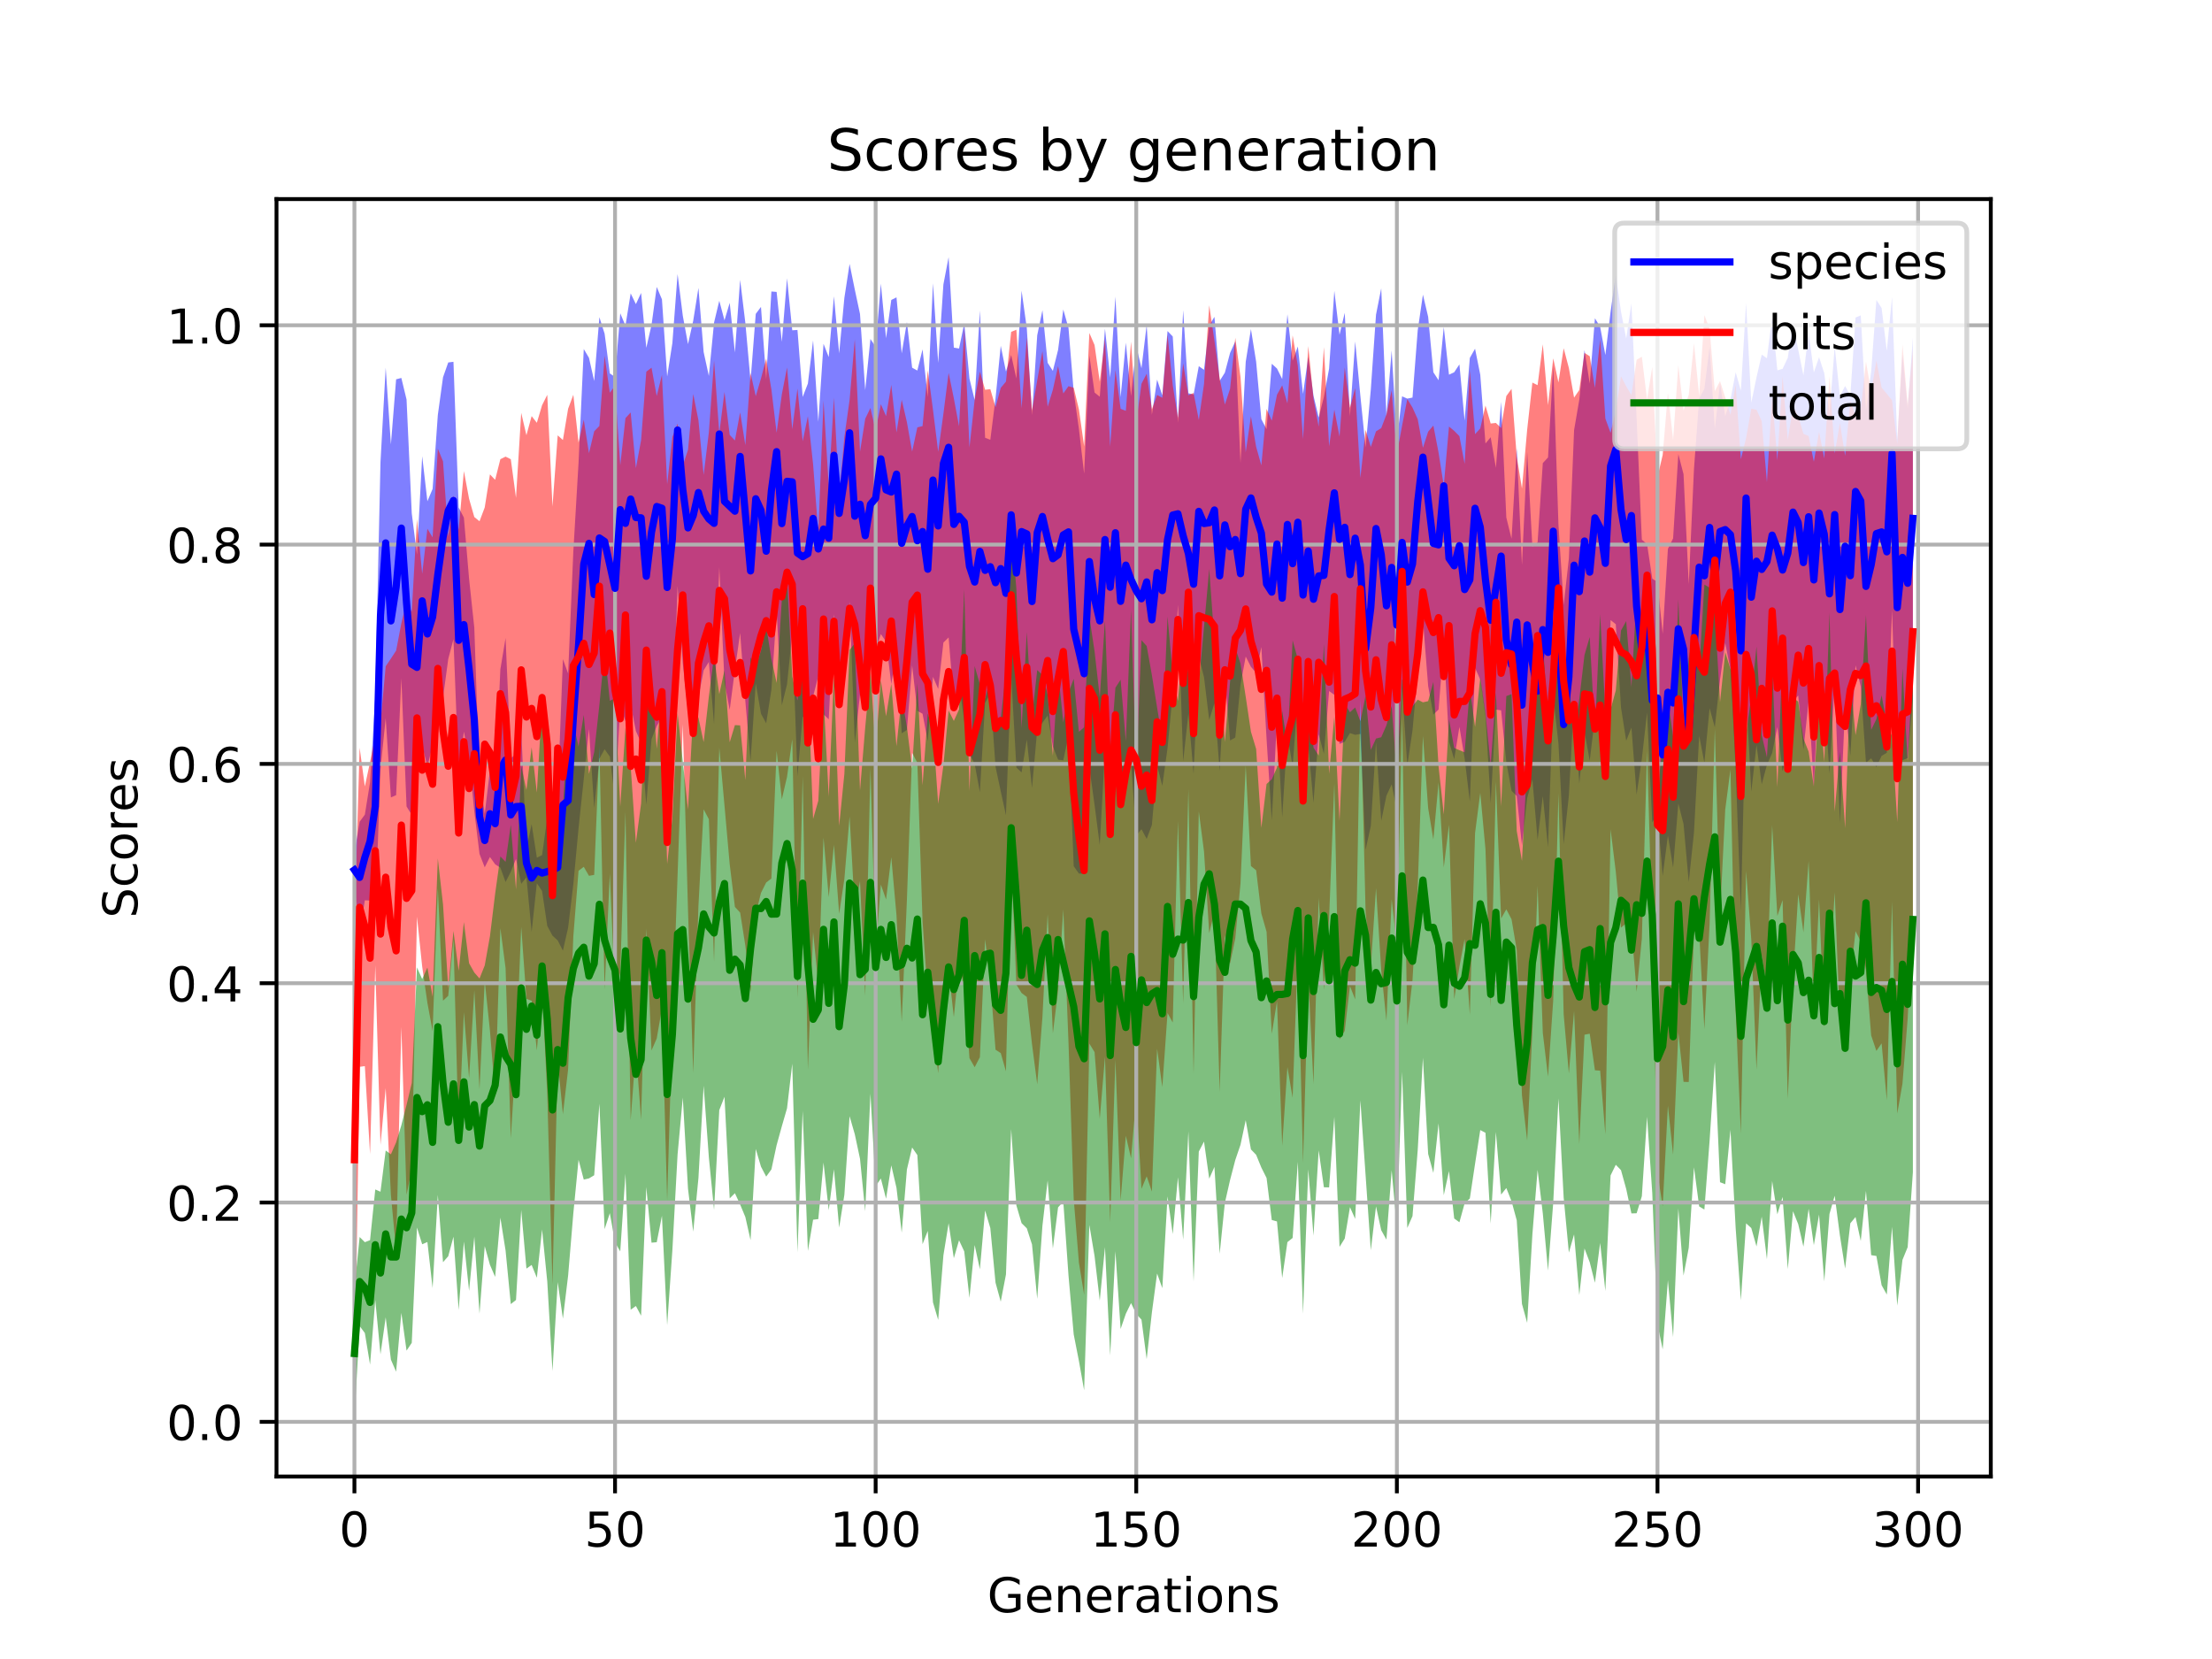 <?xml version="1.0" encoding="utf-8" standalone="no"?>
<!DOCTYPE svg PUBLIC "-//W3C//DTD SVG 1.1//EN"
  "http://www.w3.org/Graphics/SVG/1.1/DTD/svg11.dtd">
<!-- Created with matplotlib (https://matplotlib.org/) -->
<svg height="345.6pt" version="1.1" viewBox="0 0 460.8 345.6" width="460.8pt" xmlns="http://www.w3.org/2000/svg" xmlns:xlink="http://www.w3.org/1999/xlink">
 <defs>
  <style type="text/css">
*{stroke-linecap:butt;stroke-linejoin:round;}
  </style>
 </defs>
 <g id="figure_1">
  <g id="patch_1">
   <path d="M 0 345.6 
L 460.8 345.6 
L 460.8 0 
L 0 0 
z
" style="fill:#ffffff;"/>
  </g>
  <g id="axes_1">
   <g id="patch_2">
    <path d="M 57.6 307.584 
L 414.72 307.584 
L 414.72 41.472 
L 57.6 41.472 
z
" style="fill:#ffffff;"/>
   </g>
   <g id="PolyCollection_1">
    <path clip-path="url(#pf728edafc2)" d="M 73.833 177.619 
L 73.833 184.837 
L 74.919 194.383 
L 76.004 187.555 
L 77.09 187.598 
L 78.176 190.73 
L 79.262 160.228 
L 80.348 149.609 
L 81.433 166.123 
L 82.519 165.649 
L 83.605 141.289 
L 84.691 167.997 
L 85.777 169.775 
L 86.862 162.536 
L 87.948 155.299 
L 89.034 159.708 
L 90.12 155.229 
L 91.206 152.959 
L 92.291 145.34 
L 93.377 137.298 
L 94.463 133.15 
L 95.549 161.065 
L 96.635 152.419 
L 97.72 158.193 
L 98.806 169.044 
L 99.892 177.899 
L 100.978 180.68 
L 102.064 178.528 
L 103.149 180.052 
L 104.235 180.756 
L 105.321 183.752 
L 106.407 181.611 
L 107.493 178.932 
L 108.578 184.134 
L 109.664 182.762 
L 110.75 194.167 
L 111.836 183.996 
L 112.922 185.61 
L 114.007 192.897 
L 115.093 194.923 
L 116.179 195.908 
L 117.265 198.045 
L 118.351 193.262 
L 119.436 184.216 
L 120.522 172.55 
L 121.608 162.296 
L 122.694 151.843 
L 123.78 168.337 
L 124.865 158.055 
L 125.951 156.078 
L 127.037 157.62 
L 128.123 166.62 
L 129.209 147.054 
L 130.294 150.224 
L 131.38 146.802 
L 132.466 152.281 
L 133.552 154.715 
L 134.638 167.64 
L 135.723 153.989 
L 136.809 151.252 
L 137.895 149.384 
L 138.981 166.337 
L 140.067 152.992 
L 141.152 122.08 
L 142.238 138.191 
L 143.324 148.249 
L 144.41 148.004 
L 145.496 145.232 
L 146.581 139.643 
L 147.667 137.898 
L 148.753 150.86 
L 149.839 118.168 
L 150.925 142.13 
L 152.01 147.877 
L 153.096 139.558 
L 154.182 131.865 
L 155.268 146.071 
L 156.354 158.515 
L 157.439 142.403 
L 158.525 148.674 
L 159.611 150.691 
L 160.697 143.677 
L 161.783 127.365 
L 162.868 146.957 
L 163.954 142.562 
L 165.04 131.935 
L 166.126 161.691 
L 167.212 149.246 
L 168.297 150.774 
L 169.383 145.082 
L 170.469 140.867 
L 171.555 148.803 
L 172.641 149.847 
L 173.726 127.96 
L 174.812 140.302 
L 175.898 137.675 
L 176.984 125.339 
L 178.07 154.739 
L 179.155 144.678 
L 180.241 141.908 
L 181.327 139.511 
L 182.413 135.364 
L 183.499 132.091 
L 184.584 133.655 
L 185.67 142.51 
L 186.756 135.588 
L 187.842 152.761 
L 188.928 152.065 
L 190.013 138.612 
L 191.099 148.093 
L 192.185 148.68 
L 193.271 154.449 
L 194.357 141 
L 195.442 143.523 
L 196.528 133.857 
L 197.614 132.791 
L 198.7 146.081 
L 199.786 142.51 
L 200.871 150.226 
L 201.957 157.098 
L 203.043 159.144 
L 204.129 165.045 
L 205.215 146.445 
L 206.3 144.49 
L 207.386 159.734 
L 208.472 164.859 
L 209.558 169.835 
L 210.644 140.538 
L 211.729 159.89 
L 212.815 160.906 
L 213.901 154.072 
L 214.987 164.168 
L 216.073 152.03 
L 217.158 150.573 
L 218.244 149.066 
L 219.33 155.515 
L 220.416 158.25 
L 221.502 158.392 
L 222.587 153.265 
L 223.673 180.446 
L 224.759 181.985 
L 225.845 182.018 
L 226.931 159.871 
L 228.016 167.689 
L 229.102 176.043 
L 230.188 156.316 
L 231.274 166.011 
L 232.36 160.152 
L 233.445 167.804 
L 234.531 164.064 
L 235.617 158.932 
L 236.703 174.043 
L 237.789 172.741 
L 238.875 174.763 
L 239.96 171.851 
L 241.046 159.514 
L 242.132 163.695 
L 243.218 155.876 
L 244.304 144.479 
L 245.389 125.995 
L 246.475 158.61 
L 247.561 148.696 
L 248.647 161.232 
L 249.733 136.769 
L 250.818 141.089 
L 251.904 150 
L 252.99 146.47 
L 254.076 160.575 
L 255.162 141.058 
L 256.247 154.264 
L 257.333 153.638 
L 258.419 142.621 
L 259.505 136.775 
L 260.591 138.907 
L 261.676 140.15 
L 262.762 134.782 
L 263.848 153.922 
L 264.934 170.918 
L 266.02 149.884 
L 267.105 170.261 
L 268.191 153.026 
L 269.277 159.695 
L 270.363 145.404 
L 271.449 165.867 
L 272.534 155.23 
L 273.62 167.247 
L 274.706 152.959 
L 275.792 157.048 
L 276.878 143.953 
L 277.963 144.747 
L 279.049 154.965 
L 280.135 154.53 
L 281.221 152.718 
L 282.307 153.078 
L 283.392 152.895 
L 284.478 177.048 
L 285.564 172.061 
L 286.65 154.648 
L 287.736 171.013 
L 288.821 165.756 
L 289.907 163.402 
L 290.993 168.679 
L 292.079 143.434 
L 293.165 159.471 
L 294.25 152.171 
L 295.336 140.234 
L 296.422 129.08 
L 297.508 142.899 
L 298.594 148.871 
L 299.679 147.812 
L 300.765 134.288 
L 301.851 154.536 
L 302.937 158.156 
L 304.023 151.418 
L 305.108 157.997 
L 306.194 166.991 
L 307.28 139.115 
L 308.366 141.589 
L 309.452 149.152 
L 310.537 167.342 
L 311.623 147.818 
L 312.709 147.983 
L 313.795 158.767 
L 314.881 164.743 
L 315.966 165.828 
L 317.052 176.086 
L 318.138 166.243 
L 319.224 162.368 
L 320.31 174.993 
L 321.395 165.845 
L 322.481 176.511 
L 323.567 145.14 
L 324.653 154.869 
L 325.739 175.871 
L 326.824 165.769 
L 327.91 145.882 
L 328.996 163.252 
L 330.082 152.483 
L 331.168 158.476 
L 332.253 149.45 
L 333.339 151.85 
L 334.425 160.765 
L 335.511 129.168 
L 336.597 130.031 
L 337.682 147.387 
L 338.768 154.317 
L 339.854 151.567 
L 340.94 165.535 
L 342.026 158.102 
L 343.111 148.429 
L 344.197 171.323 
L 345.283 169.544 
L 346.369 182.475 
L 347.455 174.075 
L 348.54 180.752 
L 349.626 167.392 
L 350.712 171.67 
L 351.798 183.755 
L 352.884 173.478 
L 353.969 153.279 
L 355.055 158.909 
L 356.141 147.535 
L 357.227 151.511 
L 358.313 141.597 
L 359.398 133.954 
L 360.484 139.476 
L 361.57 160.295 
L 362.656 189.768 
L 363.742 144.39 
L 364.827 164.934 
L 365.913 155.222 
L 366.999 163.379 
L 368.085 159.359 
L 369.171 156.876 
L 370.256 151.462 
L 371.342 160.659 
L 372.428 155.964 
L 373.514 146.15 
L 374.6 144.875 
L 375.685 156.2 
L 376.771 146.051 
L 377.857 164.04 
L 378.943 139.338 
L 380.029 144.848 
L 381.114 161.171 
L 382.2 142.208 
L 383.286 171.462 
L 384.372 147.157 
L 385.458 157.442 
L 386.543 138.62 
L 387.629 142.995 
L 388.715 158.912 
L 389.801 157.968 
L 390.887 159.812 
L 391.972 157.461 
L 393.058 156.818 
L 394.144 127.04 
L 395.23 161.564 
L 396.316 158.371 
L 397.401 157.926 
L 398.487 145.68 
L 398.487 70.3 
L 398.487 70.3 
L 397.401 85.083 
L 396.316 73.858 
L 395.23 91.586 
L 394.144 61.851 
L 393.058 73.098 
L 391.972 64.154 
L 390.887 62.494 
L 389.801 77.339 
L 388.715 85.401 
L 387.629 65.697 
L 386.543 66.144 
L 385.458 82.408 
L 384.372 80.41 
L 383.286 82.511 
L 382.2 72.175 
L 381.114 86.249 
L 380.029 77.745 
L 378.943 74.419 
L 377.857 77.585 
L 376.771 69.246 
L 375.685 78.181 
L 374.6 72.863 
L 373.514 67.216 
L 372.428 74.527 
L 371.342 76.842 
L 370.256 77.149 
L 369.171 66.083 
L 368.085 74.63 
L 366.999 73.86 
L 365.913 78.597 
L 364.827 83.883 
L 363.742 63.105 
L 362.656 81.383 
L 361.57 77.531 
L 360.484 83.274 
L 359.398 86.695 
L 358.313 79.861 
L 357.227 89.305 
L 356.141 72.214 
L 355.055 80.993 
L 353.969 83.007 
L 352.884 97.725 
L 351.798 121.699 
L 350.712 98.789 
L 349.626 94.595 
L 348.54 112.145 
L 347.455 114.345 
L 346.369 132.038 
L 345.283 121.251 
L 344.197 120.529 
L 343.111 113.35 
L 342.026 112.422 
L 340.94 87.159 
L 339.854 63.221 
L 338.768 70.483 
L 337.682 64.921 
L 336.597 57.242 
L 335.511 64.983 
L 334.425 73.955 
L 333.339 68.094 
L 332.253 66.304 
L 331.168 79.899 
L 330.082 72.918 
L 328.996 83.255 
L 327.91 89.595 
L 326.824 116.36 
L 325.739 126.019 
L 324.653 109.285 
L 323.567 76.175 
L 322.481 95.293 
L 321.395 96.469 
L 320.31 112.957 
L 319.224 113.899 
L 318.138 94.113 
L 317.052 117.699 
L 315.966 93.372 
L 314.881 112.229 
L 313.795 107.805 
L 312.709 83.708 
L 311.623 97.447 
L 310.537 91.078 
L 309.452 92.381 
L 308.366 78.066 
L 307.28 72.644 
L 306.194 74.561 
L 305.108 87.635 
L 304.023 75.909 
L 302.937 77.55 
L 301.851 78.056 
L 300.765 68.133 
L 299.679 79.205 
L 298.594 77.547 
L 297.508 65.994 
L 296.422 61.378 
L 295.336 68.819 
L 294.25 82.823 
L 293.165 83.04 
L 292.079 82.562 
L 290.993 91.781 
L 289.907 73.007 
L 288.821 86.638 
L 287.736 60.07 
L 286.65 65.553 
L 285.564 81.146 
L 284.478 93.208 
L 283.392 82.491 
L 282.307 71.134 
L 281.221 86.688 
L 280.135 65.166 
L 279.049 69.731 
L 277.963 60.591 
L 276.878 76.787 
L 275.792 82.684 
L 274.706 86.982 
L 273.62 82.419 
L 272.534 74.334 
L 271.449 82.049 
L 270.363 72.178 
L 269.277 75.155 
L 268.191 65.482 
L 267.105 78.961 
L 266.02 76.769 
L 264.934 75.785 
L 263.848 89.4 
L 262.762 87.328 
L 261.676 75.356 
L 260.591 68.558 
L 259.505 75.39 
L 258.419 96.397 
L 257.333 71.135 
L 256.247 73.524 
L 255.162 77.633 
L 254.076 79.353 
L 252.99 66.008 
L 251.904 67.803 
L 250.818 77.04 
L 249.733 76.283 
L 248.647 82.181 
L 247.561 81.926 
L 246.475 64.636 
L 245.389 88.062 
L 244.304 70.1 
L 243.218 68.963 
L 242.132 82.368 
L 241.046 79.083 
L 239.96 86.391 
L 238.875 67.684 
L 237.789 76.728 
L 236.703 72.059 
L 235.617 82.523 
L 234.531 71.386 
L 233.445 82.736 
L 232.36 61.803 
L 231.274 78.655 
L 230.188 68.471 
L 229.102 82.642 
L 228.016 81.768 
L 226.931 74.079 
L 225.845 98.687 
L 224.759 89.349 
L 223.673 81.633 
L 222.587 68.336 
L 221.502 64.476 
L 220.416 72.906 
L 219.33 77.26 
L 218.244 75.577 
L 217.158 64.619 
L 216.073 69.846 
L 214.987 86.451 
L 213.901 68.365 
L 212.815 60.565 
L 211.729 78.837 
L 210.644 73.95 
L 209.558 77.39 
L 208.472 72.041 
L 207.386 83.026 
L 206.3 91.613 
L 205.215 91.199 
L 204.129 64.689 
L 203.043 83.356 
L 201.957 78.875 
L 200.871 67.369 
L 199.786 72.605 
L 198.7 72.414 
L 197.614 53.568 
L 196.528 59.25 
L 195.442 75.599 
L 194.357 59.012 
L 193.271 82.712 
L 192.185 72.778 
L 191.099 77.189 
L 190.013 76.594 
L 188.928 67.096 
L 187.842 73.605 
L 186.756 61.944 
L 185.67 62.489 
L 184.584 70.456 
L 183.499 59.097 
L 182.413 72.232 
L 181.327 70.617 
L 180.241 81.273 
L 179.155 65.411 
L 178.07 60.323 
L 176.984 54.977 
L 175.898 62.05 
L 174.812 73.612 
L 173.726 61.727 
L 172.641 74.392 
L 171.555 71.624 
L 170.469 87.862 
L 169.383 70.907 
L 168.297 79.9 
L 167.212 82.694 
L 166.126 68.734 
L 165.04 68.808 
L 163.954 57.972 
L 162.868 71.199 
L 161.783 60.808 
L 160.697 60.721 
L 159.611 78.965 
L 158.525 63.935 
L 157.439 65.388 
L 156.354 79.351 
L 155.268 67.242 
L 154.182 58.292 
L 153.096 73.429 
L 152.01 63.087 
L 150.925 66.732 
L 149.839 62.657 
L 148.753 67.192 
L 147.667 78.313 
L 146.581 73.344 
L 145.496 59.976 
L 144.41 66.81 
L 143.324 71.695 
L 142.238 65.776 
L 141.152 57.086 
L 140.067 71.468 
L 138.981 78.42 
L 137.895 62.363 
L 136.809 59.777 
L 135.723 67.704 
L 134.638 72.458 
L 133.552 61.026 
L 132.466 63.356 
L 131.38 61.12 
L 130.294 67.84 
L 129.209 65.267 
L 128.123 78.517 
L 127.037 77.791 
L 125.951 69.518 
L 124.865 66.079 
L 123.78 79.371 
L 122.694 74.537 
L 121.608 72.711 
L 120.522 96.395 
L 119.436 114.855 
L 118.351 140.295 
L 117.265 137.313 
L 116.179 165.504 
L 115.093 167.612 
L 114.007 170.355 
L 112.922 178.138 
L 111.836 178.669 
L 110.75 171.669 
L 109.664 176.822 
L 108.578 151.785 
L 107.493 157.131 
L 106.407 157.924 
L 105.321 132.901 
L 104.235 139.422 
L 103.149 163.124 
L 102.064 160.511 
L 100.978 169.506 
L 99.892 162.21 
L 98.806 130.744 
L 97.72 120.594 
L 96.635 107.819 
L 95.549 105.726 
L 94.463 75.372 
L 93.377 75.506 
L 92.291 78.585 
L 91.206 86.46 
L 90.12 101.85 
L 89.034 104.42 
L 87.948 95.045 
L 86.862 115.532 
L 85.777 106.95 
L 84.691 83.222 
L 83.605 78.733 
L 82.519 79.017 
L 81.433 92.575 
L 80.348 76.588 
L 79.262 96.277 
L 78.176 145.215 
L 77.09 162.954 
L 76.004 169.706 
L 74.919 171.179 
L 73.833 177.619 
z
" style="fill:#0000ff;fill-opacity:0.5;"/>
   </g>
   <g id="PolyCollection_2">
    <path clip-path="url(#pf728edafc2)" d="M 73.833 192.832 
L 73.833 290.359 
L 74.919 222.239 
L 76.004 222.091 
L 77.09 240.448 
L 78.176 201.129 
L 79.262 238.504 
L 80.348 226.675 
L 81.433 248.901 
L 82.519 260.632 
L 83.605 213.903 
L 84.691 248.88 
L 85.777 243.655 
L 86.862 190.965 
L 87.948 201.346 
L 89.034 208.909 
L 90.12 214.806 
L 91.206 185.028 
L 92.291 208.459 
L 93.377 207.447 
L 94.463 195.731 
L 95.549 236.678 
L 96.635 210.874 
L 97.72 224.637 
L 98.806 206.286 
L 99.892 226.912 
L 100.978 204.321 
L 102.064 214.7 
L 103.149 228.135 
L 104.235 193.36 
L 105.321 201.68 
L 106.407 237.142 
L 107.493 219.586 
L 108.578 193.077 
L 109.664 208.077 
L 110.75 208.47 
L 111.836 218.83 
L 112.922 206.18 
L 114.007 227.94 
L 115.093 267.652 
L 116.179 220.981 
L 117.265 232.118 
L 118.351 222.754 
L 119.436 195.062 
L 120.522 181.396 
L 121.608 180.578 
L 122.694 182.451 
L 123.78 182.253 
L 124.865 155.488 
L 125.951 206.102 
L 127.037 181.944 
L 128.123 207.215 
L 129.209 202.545 
L 130.294 169.117 
L 131.38 233.382 
L 132.466 218.719 
L 133.552 233.293 
L 134.638 193.425 
L 135.723 218.827 
L 136.809 216.345 
L 137.895 210.059 
L 138.981 250.105 
L 140.067 213.235 
L 141.152 182.332 
L 142.238 150.888 
L 143.324 189.605 
L 144.41 223.535 
L 145.496 188.754 
L 146.581 168.603 
L 147.667 170.662 
L 148.753 200.324 
L 149.839 155.757 
L 150.925 167.825 
L 152.01 180.036 
L 153.096 188.934 
L 154.182 190.108 
L 155.268 196.992 
L 156.354 206.657 
L 157.439 190.423 
L 158.525 186.009 
L 159.611 183.846 
L 160.697 183.016 
L 161.783 156.4 
L 162.868 166.521 
L 163.954 161.835 
L 165.04 153.989 
L 166.126 207.851 
L 167.212 161.714 
L 168.297 222.856 
L 169.383 194.163 
L 170.469 205.147 
L 171.555 174.476 
L 172.641 186.891 
L 173.726 175.996 
L 174.812 190.361 
L 175.898 183.102 
L 176.984 170.091 
L 178.07 189.536 
L 179.155 183.544 
L 180.241 207.485 
L 181.327 160.048 
L 182.413 198.219 
L 183.499 184.285 
L 184.584 187.385 
L 185.67 178.585 
L 186.756 190.677 
L 187.842 212.869 
L 188.928 187.402 
L 190.013 156.839 
L 191.099 158.897 
L 192.185 191.954 
L 193.271 207.33 
L 194.357 214.868 
L 195.442 223.556 
L 196.528 205.397 
L 197.614 202.107 
L 198.7 211.889 
L 199.786 200.971 
L 200.871 205.504 
L 201.957 220.433 
L 203.043 222.321 
L 204.129 220.23 
L 205.215 195.69 
L 206.3 204.436 
L 207.386 218.672 
L 208.472 219.374 
L 209.558 223.166 
L 210.644 178.678 
L 211.729 205.118 
L 212.815 206.86 
L 213.901 207.683 
L 214.987 217.545 
L 216.073 225.888 
L 217.158 211.871 
L 218.244 190.458 
L 219.33 215.274 
L 220.416 206.369 
L 221.502 189.477 
L 222.587 217.218 
L 223.673 249.772 
L 224.759 263.032 
L 225.845 269.752 
L 226.931 217.405 
L 228.016 219.171 
L 229.102 233.089 
L 230.188 220.126 
L 231.274 254.628 
L 232.36 220.712 
L 233.445 250.086 
L 234.531 236.596 
L 235.617 241.288 
L 236.703 228.502 
L 237.789 247.651 
L 238.875 245.047 
L 239.96 248.24 
L 241.046 218.474 
L 242.132 226.454 
L 243.218 211.036 
L 244.304 213.007 
L 245.389 171.026 
L 246.475 209.049 
L 247.561 164.398 
L 248.647 223.806 
L 249.733 169.035 
L 250.818 177.391 
L 251.904 194.396 
L 252.99 189.962 
L 254.076 227.445 
L 255.162 194.79 
L 256.247 200.726 
L 257.333 195.459 
L 258.419 184.078 
L 259.505 159.491 
L 260.591 180.412 
L 261.676 181.295 
L 262.762 190.294 
L 263.848 194.106 
L 264.934 215.37 
L 266.02 208.609 
L 267.105 238.661 
L 268.191 222.302 
L 269.277 228.684 
L 270.363 198.392 
L 271.449 242.265 
L 272.534 203.51 
L 273.62 225.839 
L 274.706 187.036 
L 275.792 206.169 
L 276.878 191.232 
L 277.963 163.187 
L 279.049 216.53 
L 280.135 214.759 
L 281.221 205.417 
L 282.307 208.186 
L 283.392 145.739 
L 284.478 189.949 
L 285.564 201.481 
L 286.65 185.027 
L 287.736 202.165 
L 288.821 212.637 
L 289.907 187.344 
L 290.993 197.036 
L 292.079 149.4 
L 293.165 213.593 
L 294.25 204.195 
L 295.336 185.028 
L 296.422 153.311 
L 297.508 168.34 
L 298.594 174.89 
L 299.679 163.029 
L 300.765 180.724 
L 301.851 171.801 
L 302.937 208.136 
L 304.023 201.383 
L 305.108 195.622 
L 306.194 211.401 
L 307.28 173.571 
L 308.366 165.174 
L 309.452 176.901 
L 310.537 209.721 
L 311.623 162.815 
L 312.709 191.344 
L 313.795 189.43 
L 314.881 191.492 
L 315.966 197.922 
L 317.052 228.19 
L 318.138 237.592 
L 319.224 214.85 
L 320.31 184.558 
L 321.395 215.198 
L 322.481 224.289 
L 323.567 208.327 
L 324.653 165.265 
L 325.739 211.295 
L 326.824 223.623 
L 327.91 210.632 
L 328.996 238.307 
L 330.082 215.549 
L 331.168 215.339 
L 332.253 222.962 
L 333.339 223.038 
L 334.425 236.324 
L 335.511 172.76 
L 336.597 181.59 
L 337.682 193.251 
L 338.768 192.325 
L 339.854 193.376 
L 340.94 206.606 
L 342.026 195.541 
L 343.111 156.408 
L 344.197 193.986 
L 345.283 244.316 
L 346.369 251.316 
L 347.455 230.341 
L 348.54 240.547 
L 349.626 215.105 
L 350.712 225.365 
L 351.798 225.405 
L 352.884 194.117 
L 353.969 194.162 
L 355.055 214.427 
L 356.141 192.405 
L 357.227 151.85 
L 358.313 190.672 
L 359.398 168.645 
L 360.484 160.306 
L 361.57 210.512 
L 362.656 236.169 
L 363.742 181.432 
L 364.827 195.78 
L 365.913 222.861 
L 366.999 199.038 
L 368.085 205.721 
L 369.171 171.925 
L 370.256 190.81 
L 371.342 187.516 
L 372.428 228.91 
L 373.514 204.09 
L 374.6 186.279 
L 375.685 194.231 
L 376.771 179.369 
L 377.857 210.881 
L 378.943 187.351 
L 380.029 213.993 
L 381.114 204.291 
L 382.2 185.925 
L 383.286 212.515 
L 384.372 207.73 
L 385.458 203.706 
L 386.543 193.978 
L 387.629 196.11 
L 388.715 202.148 
L 389.801 215.717 
L 390.887 218.925 
L 391.972 217.349 
L 393.058 229.209 
L 394.144 187.851 
L 395.23 231.981 
L 396.316 225.759 
L 397.401 212.255 
L 398.487 190.409 
L 398.487 72.765 
L 398.487 72.765 
L 397.401 84.306 
L 396.316 71.752 
L 395.23 92.461 
L 394.144 83.404 
L 393.058 82.031 
L 391.972 80.752 
L 390.887 75.112 
L 389.801 81.627 
L 388.715 75.329 
L 387.629 85.378 
L 386.543 86.571 
L 385.458 83.552 
L 384.372 94.94 
L 383.286 88.118 
L 382.2 94.467 
L 381.114 78.355 
L 380.029 95.499 
L 378.943 89.943 
L 377.857 96.183 
L 376.771 90.825 
L 375.685 90.364 
L 374.6 86.664 
L 373.514 84.796 
L 372.428 91.589 
L 371.342 78.344 
L 370.256 95.9 
L 369.171 82.605 
L 368.085 100.437 
L 366.999 87.741 
L 365.913 85.36 
L 364.827 85.135 
L 363.742 91.243 
L 362.656 95.669 
L 361.57 80.149 
L 360.484 86.41 
L 359.398 82.778 
L 358.313 79.383 
L 357.227 81.491 
L 356.141 68.495 
L 355.055 65.652 
L 353.969 82.471 
L 352.884 71.499 
L 351.798 82.215 
L 350.712 85.511 
L 349.626 76.086 
L 348.54 91.604 
L 347.455 81.84 
L 346.369 94.767 
L 345.283 99.392 
L 344.197 76.451 
L 343.111 83.224 
L 342.026 74.304 
L 340.94 74.952 
L 339.854 82.291 
L 338.768 80.461 
L 337.682 78.378 
L 336.597 85.549 
L 335.511 90.167 
L 334.425 87.187 
L 333.339 70.703 
L 332.253 80.812 
L 331.168 74.208 
L 330.082 73.527 
L 328.996 81.244 
L 327.91 82.83 
L 326.824 76.662 
L 325.739 72.543 
L 324.653 79.667 
L 323.567 74.65 
L 322.481 84.402 
L 321.395 71.729 
L 320.31 80.24 
L 319.224 79.7 
L 318.138 89.503 
L 317.052 101.751 
L 315.966 95.114 
L 314.881 81.008 
L 313.795 82.508 
L 312.709 89.161 
L 311.623 88.102 
L 310.537 88.229 
L 309.452 84.486 
L 308.366 89.245 
L 307.28 90.444 
L 306.194 77.24 
L 305.108 96.63 
L 304.023 90.854 
L 302.937 89.757 
L 301.851 88.855 
L 300.765 101.17 
L 299.679 94.286 
L 298.594 88.655 
L 297.508 89.923 
L 296.422 93.275 
L 295.336 87.319 
L 294.25 84.908 
L 293.165 83.128 
L 292.079 88.663 
L 290.993 94.564 
L 289.907 81.292 
L 288.821 86.331 
L 287.736 89.184 
L 286.65 89.859 
L 285.564 93.1 
L 284.478 89.554 
L 283.392 99.552 
L 282.307 80.847 
L 281.221 84.956 
L 280.135 76.528 
L 279.049 90.96 
L 277.963 85.339 
L 276.878 92.98 
L 275.792 72.3 
L 274.706 88.892 
L 273.62 83.052 
L 272.534 72.087 
L 271.449 91.487 
L 270.363 76.248 
L 269.277 69.869 
L 268.191 84.03 
L 267.105 80.272 
L 266.02 82.234 
L 264.934 87.621 
L 263.848 85.19 
L 262.762 96.938 
L 261.676 93.066 
L 260.591 86.719 
L 259.505 94.213 
L 258.419 78.537 
L 257.333 70.383 
L 256.247 80.989 
L 255.162 84.262 
L 254.076 78.844 
L 252.99 70.972 
L 251.904 63.598 
L 250.818 80.002 
L 249.733 87.479 
L 248.647 81.856 
L 247.561 82.335 
L 246.475 75.685 
L 245.389 87.071 
L 244.304 80.247 
L 243.218 69.747 
L 242.132 82.863 
L 241.046 82.272 
L 239.96 85.269 
L 238.875 77.854 
L 237.789 79.94 
L 236.703 87.934 
L 235.617 71.17 
L 234.531 85.583 
L 233.445 85.163 
L 232.36 77.067 
L 231.274 93.048 
L 230.188 70.517 
L 229.102 79.518 
L 228.016 71.881 
L 226.931 69.366 
L 225.845 92.978 
L 224.759 85.288 
L 223.673 80.778 
L 222.587 80.448 
L 221.502 81.961 
L 220.416 76.269 
L 219.33 81.19 
L 218.244 84.73 
L 217.158 73.142 
L 216.073 79.235 
L 214.987 85.507 
L 213.901 70.272 
L 212.815 85.028 
L 211.729 68.687 
L 210.644 69.125 
L 209.558 79.495 
L 208.472 80.797 
L 207.386 84.833 
L 206.3 81.064 
L 205.215 81.195 
L 204.129 77.401 
L 203.043 83.237 
L 201.957 93.218 
L 200.871 68.396 
L 199.786 88.802 
L 198.7 82.974 
L 197.614 77.676 
L 196.528 86.195 
L 195.442 94.107 
L 194.357 85.356 
L 193.271 77.17 
L 192.185 88.76 
L 191.099 89.028 
L 190.013 94.071 
L 188.928 87.952 
L 187.842 83.274 
L 186.756 90.09 
L 185.67 80.166 
L 184.584 86.689 
L 183.499 84.203 
L 182.413 89.674 
L 181.327 84.989 
L 180.241 87.239 
L 179.155 94.09 
L 178.07 70.658 
L 176.984 83.317 
L 175.898 91.016 
L 174.812 103.223 
L 173.726 82.842 
L 172.641 101.203 
L 171.555 83.431 
L 170.469 110.95 
L 169.383 96.715 
L 168.297 86.696 
L 167.212 91.911 
L 166.126 80.939 
L 165.04 89.429 
L 163.954 76.553 
L 162.868 82.161 
L 161.783 90.15 
L 160.697 81.12 
L 159.611 74.73 
L 158.525 78.842 
L 157.439 82.529 
L 156.354 77.712 
L 155.268 92.737 
L 154.182 85.898 
L 153.096 91.754 
L 152.01 90.593 
L 150.925 81.64 
L 149.839 90.245 
L 148.753 75.116 
L 147.667 90.073 
L 146.581 98.919 
L 145.496 87.539 
L 144.41 82.076 
L 143.324 93.711 
L 142.238 96.967 
L 141.152 88.253 
L 140.067 91.026 
L 138.981 100.886 
L 137.895 78.104 
L 136.809 82.487 
L 135.723 76.593 
L 134.638 77.43 
L 133.552 91.696 
L 132.466 97.517 
L 131.38 85.926 
L 130.294 87.101 
L 129.209 96.93 
L 128.123 80.365 
L 127.037 81.81 
L 125.951 74.116 
L 124.865 88.73 
L 123.78 89.847 
L 122.694 94.399 
L 121.608 87.432 
L 120.522 92.182 
L 119.436 82.24 
L 118.351 85.145 
L 117.265 91.662 
L 116.179 90.694 
L 115.093 105.521 
L 114.007 82.248 
L 112.922 84.419 
L 111.836 88.077 
L 110.75 86.68 
L 109.664 90.667 
L 108.578 86.01 
L 107.493 103.698 
L 106.407 95.662 
L 105.321 95.124 
L 104.235 95.656 
L 103.149 99.953 
L 102.064 98.82 
L 100.978 105.71 
L 99.892 108.59 
L 98.806 107.705 
L 97.72 103.912 
L 96.635 98.139 
L 95.549 110.388 
L 94.463 103.205 
L 93.377 111.791 
L 92.291 96.107 
L 91.206 93.459 
L 90.12 111.941 
L 89.034 110.146 
L 87.948 119.536 
L 86.862 108.137 
L 85.777 127.437 
L 84.691 125.415 
L 83.605 129.856 
L 82.519 135.531 
L 81.433 137.194 
L 80.348 138.796 
L 79.262 150.671 
L 78.176 153.308 
L 77.09 158.76 
L 76.004 163.829 
L 74.919 155.763 
L 73.833 192.832 
z
" style="fill:#ff0000;fill-opacity:0.5;"/>
   </g>
   <g id="PolyCollection_3">
    <path clip-path="url(#pf728edafc2)" d="M 73.833 268.44 
L 73.833 295.488 
L 74.919 276.24 
L 76.004 277.692 
L 77.09 284.274 
L 78.176 270.821 
L 79.262 282.126 
L 80.348 274.422 
L 81.433 283.234 
L 82.519 285.749 
L 83.605 273.481 
L 84.691 281.362 
L 85.777 279.737 
L 86.862 255.727 
L 87.948 259.202 
L 89.034 258.735 
L 90.12 268.328 
L 91.206 248.93 
L 92.291 262.936 
L 93.377 261.694 
L 94.463 257.63 
L 95.549 272.904 
L 96.635 258.643 
L 97.72 268.918 
L 98.806 257.614 
L 99.892 273.657 
L 100.978 259.587 
L 102.064 263.485 
L 103.149 266.004 
L 104.235 253.663 
L 105.321 260.522 
L 106.407 271.669 
L 107.493 270.81 
L 108.578 252.058 
L 109.664 264.273 
L 110.75 263.507 
L 111.836 266.179 
L 112.922 256.126 
L 114.007 266.978 
L 115.093 285.61 
L 116.179 267.091 
L 117.265 274.693 
L 118.351 265.725 
L 119.436 252.75 
L 120.522 241.599 
L 121.608 245.728 
L 122.694 245.481 
L 123.78 244.829 
L 124.865 229.917 
L 125.951 256.051 
L 127.037 252.718 
L 128.123 258.791 
L 129.209 260.697 
L 130.294 244.493 
L 131.38 272.845 
L 132.466 272.059 
L 133.552 274.087 
L 134.638 247.289 
L 135.723 258.871 
L 136.809 258.781 
L 137.895 253.269 
L 138.981 276.04 
L 140.067 260.457 
L 141.152 240.496 
L 142.238 228.654 
L 143.324 247.638 
L 144.41 256.582 
L 145.496 245.428 
L 146.581 226.175 
L 147.667 241.09 
L 148.753 252.047 
L 149.839 231.254 
L 150.925 228.474 
L 152.01 249.641 
L 153.096 248.565 
L 154.182 250.909 
L 155.268 253.525 
L 156.354 258.337 
L 157.439 239.354 
L 158.525 243.03 
L 159.611 245.106 
L 160.697 243.611 
L 161.783 238.558 
L 162.868 234.633 
L 163.954 230.876 
L 165.04 221.586 
L 166.126 260.889 
L 167.212 231.411 
L 168.297 260.587 
L 169.383 254.087 
L 170.469 253.957 
L 171.555 242.178 
L 172.641 252.116 
L 173.726 243.565 
L 174.812 255.73 
L 175.898 248.892 
L 176.984 232.526 
L 178.07 236.291 
L 179.155 241.39 
L 180.241 252.327 
L 181.327 227.81 
L 182.413 247.09 
L 183.499 245.504 
L 184.584 249.714 
L 185.67 242.766 
L 186.756 247.46 
L 187.842 256.783 
L 188.928 243.609 
L 190.013 239.05 
L 191.099 240.62 
L 192.185 259.185 
L 193.271 256.415 
L 194.357 271.316 
L 195.442 274.958 
L 196.528 261.507 
L 197.614 254.824 
L 198.7 262.102 
L 199.786 258.37 
L 200.871 260.697 
L 201.957 270.38 
L 203.043 259.369 
L 204.129 264.418 
L 205.215 252.161 
L 206.3 255.825 
L 207.386 267.197 
L 208.472 271.157 
L 209.558 265.503 
L 210.644 235.208 
L 211.729 251.097 
L 212.815 254.806 
L 213.901 255.879 
L 214.987 259.243 
L 216.073 270.578 
L 217.158 255.326 
L 218.244 245.912 
L 219.33 260.075 
L 220.416 251.519 
L 221.502 250.303 
L 222.587 265.711 
L 223.673 277.979 
L 224.759 283.514 
L 225.845 289.618 
L 226.931 255.195 
L 228.016 261.652 
L 229.102 270.942 
L 230.188 259.799 
L 231.274 282.365 
L 232.36 260.657 
L 233.445 276.846 
L 234.531 273.679 
L 235.617 271.446 
L 236.703 273.732 
L 237.789 274.897 
L 238.875 283.132 
L 239.96 273.411 
L 241.046 265.292 
L 242.132 268.345 
L 243.218 249.226 
L 244.304 257.073 
L 245.389 245.232 
L 246.475 258.231 
L 247.561 235.689 
L 248.647 266.951 
L 249.733 239.896 
L 250.818 237.812 
L 251.904 245.544 
L 252.99 243.087 
L 254.076 261.177 
L 255.162 250.572 
L 256.247 245.814 
L 257.333 241.656 
L 258.419 238.473 
L 259.505 233.361 
L 260.591 239.443 
L 261.676 240.567 
L 262.762 243.223 
L 263.848 245.39 
L 264.934 254.145 
L 266.02 254.446 
L 267.105 266.227 
L 268.191 258.756 
L 269.277 257.892 
L 270.363 242.027 
L 271.449 273.68 
L 272.534 243.585 
L 273.62 257.39 
L 274.706 239.641 
L 275.792 247.336 
L 276.878 247.355 
L 277.963 232.638 
L 279.049 259.744 
L 280.135 258.009 
L 281.221 251.469 
L 282.307 253.913 
L 283.392 229.23 
L 284.478 244.808 
L 285.564 260.46 
L 286.65 251.318 
L 287.736 256.277 
L 288.821 258.232 
L 289.907 243.772 
L 290.993 255.644 
L 292.079 223.286 
L 293.165 255.804 
L 294.25 253.331 
L 295.336 239.59 
L 296.422 220.366 
L 297.508 240.378 
L 298.594 244.343 
L 299.679 234.012 
L 300.765 248.971 
L 301.851 243.951 
L 302.937 253.83 
L 304.023 254.619 
L 305.108 250.676 
L 306.194 249.665 
L 307.28 242.447 
L 308.366 235.414 
L 309.452 235.983 
L 310.537 254.891 
L 311.623 235.811 
L 312.709 248.852 
L 313.795 247.49 
L 314.881 250.237 
L 315.966 254.218 
L 317.052 271.625 
L 318.138 275.562 
L 319.224 257.141 
L 320.31 243.703 
L 321.395 252.773 
L 322.481 264.689 
L 323.567 250.498 
L 324.653 228.839 
L 325.739 249.461 
L 326.824 260.938 
L 327.91 257.143 
L 328.996 269.784 
L 330.082 260.084 
L 331.168 262.947 
L 332.253 267.216 
L 333.339 258.934 
L 334.425 268.929 
L 335.511 244.866 
L 336.597 242.644 
L 337.682 243.758 
L 338.768 247.684 
L 339.854 252.775 
L 340.94 252.742 
L 342.026 249.191 
L 343.111 232.645 
L 344.197 248.511 
L 345.283 275.866 
L 346.369 281.109 
L 347.455 266.695 
L 348.54 278.525 
L 349.626 251.742 
L 350.712 265.725 
L 351.798 259.926 
L 352.884 243.168 
L 353.969 251.318 
L 355.055 251.966 
L 356.141 237.607 
L 357.227 221.221 
L 358.313 246.274 
L 359.398 246.699 
L 360.484 235.343 
L 361.57 255.857 
L 362.656 270.877 
L 363.742 254.842 
L 364.827 255.825 
L 365.913 259.652 
L 366.999 253.451 
L 368.085 262.321 
L 369.171 246.036 
L 370.256 252.965 
L 371.342 249.342 
L 372.428 264.373 
L 373.514 252.315 
L 374.6 255.011 
L 375.685 259.701 
L 376.771 251.807 
L 377.857 259.388 
L 378.943 253.016 
L 380.029 266.936 
L 381.114 252.893 
L 382.2 249.091 
L 383.286 257.371 
L 384.372 264.272 
L 385.458 254.829 
L 386.543 253.525 
L 387.629 258.521 
L 388.715 248.081 
L 389.801 261.47 
L 390.887 261.642 
L 391.972 267.724 
L 393.058 269.678 
L 394.144 255.564 
L 395.23 271.985 
L 396.316 262.462 
L 397.401 259.807 
L 398.487 244.209 
L 398.487 138.875 
L 398.487 138.875 
L 397.401 158.633 
L 396.316 139.269 
L 395.23 171.255 
L 394.144 153.348 
L 393.058 150.903 
L 391.972 144.842 
L 390.887 149.801 
L 389.801 152.036 
L 388.715 128.067 
L 387.629 146.71 
L 386.543 153.141 
L 385.458 141.473 
L 384.372 172.494 
L 383.286 156.579 
L 382.2 169.062 
L 381.114 127.562 
L 380.029 158.683 
L 378.943 145.897 
L 377.857 163.856 
L 376.771 156.582 
L 375.685 153.857 
L 374.6 146.147 
L 373.514 145.371 
L 372.428 160.62 
L 371.342 136.544 
L 370.256 163.961 
L 369.171 138.493 
L 368.085 157.738 
L 366.999 153.163 
L 365.913 134.666 
L 364.827 145.124 
L 363.742 152.829 
L 362.656 160.903 
L 361.57 140.785 
L 360.484 139.369 
L 359.398 135.871 
L 358.313 146.269 
L 357.227 127.438 
L 356.141 122.434 
L 355.055 121.78 
L 353.969 139.58 
L 352.884 131.283 
L 351.798 137.159 
L 350.712 151.592 
L 349.626 124.85 
L 348.54 153.438 
L 347.455 145.741 
L 346.369 154.848 
L 345.283 165.234 
L 344.197 132.597 
L 343.111 126.117 
L 342.026 131.343 
L 340.94 124.189 
L 339.854 143.083 
L 338.768 129.378 
L 337.682 131.346 
L 336.597 143.842 
L 335.511 147.807 
L 334.425 148.467 
L 333.339 127.944 
L 332.253 152.529 
L 331.168 132.702 
L 330.082 136.427 
L 328.996 145.627 
L 327.91 153.152 
L 326.824 142.204 
L 325.739 136.425 
L 324.653 129.949 
L 323.567 139.199 
L 322.481 150.018 
L 321.395 133.661 
L 320.31 143.671 
L 319.224 143.991 
L 318.138 159.064 
L 317.052 179.343 
L 315.966 173.084 
L 314.881 144.603 
L 313.795 145.004 
L 312.709 167.97 
L 311.623 144.27 
L 310.537 159.409 
L 309.452 148.623 
L 308.366 141.143 
L 307.28 151.401 
L 306.194 143.487 
L 305.108 156.721 
L 304.023 156.275 
L 302.937 155.812 
L 301.851 149.819 
L 300.765 169.654 
L 299.679 159.66 
L 298.594 142.039 
L 297.508 146.062 
L 296.422 146.305 
L 295.336 145.758 
L 294.25 147.174 
L 293.165 140.971 
L 292.079 141.63 
L 290.993 161.413 
L 289.907 147.059 
L 288.821 151.091 
L 287.736 153.579 
L 286.65 153.849 
L 285.564 156.215 
L 284.478 144.908 
L 283.392 150.257 
L 282.307 147.376 
L 281.221 148.384 
L 280.135 146.543 
L 279.049 171.018 
L 277.963 149.254 
L 276.878 161.217 
L 275.792 134.112 
L 274.706 157.392 
L 273.62 155.724 
L 272.534 138.855 
L 271.449 166.14 
L 270.363 137.332 
L 269.277 133.371 
L 268.191 155.168 
L 267.105 148.089 
L 266.02 159.896 
L 264.934 162.337 
L 263.848 163.312 
L 262.762 172.449 
L 261.676 156.022 
L 260.591 152.421 
L 259.505 145.137 
L 258.419 138.217 
L 257.333 134.989 
L 256.247 141.978 
L 255.162 154.554 
L 254.076 138.989 
L 252.99 133.532 
L 251.904 118.517 
L 250.818 130.609 
L 249.733 142.309 
L 248.647 148.278 
L 247.561 140.329 
L 246.475 133.451 
L 245.389 146.032 
L 244.304 140.508 
L 243.218 128.437 
L 242.132 154.037 
L 241.046 147.404 
L 239.96 140.643 
L 238.875 134.577 
L 237.789 133.361 
L 236.703 160.659 
L 235.617 127.023 
L 234.531 154.393 
L 233.445 141.594 
L 232.36 143.268 
L 231.274 157.429 
L 230.188 129.272 
L 229.102 145.253 
L 228.016 135.668 
L 226.931 128.472 
L 225.845 151.508 
L 224.759 152.443 
L 223.673 141.401 
L 222.587 144.297 
L 221.502 150.489 
L 220.416 139.928 
L 219.33 157.399 
L 218.244 144.725 
L 217.158 140.61 
L 216.073 139.586 
L 214.987 149.355 
L 213.901 131.678 
L 212.815 151.573 
L 211.729 122.65 
L 210.644 109.666 
L 209.558 139.937 
L 208.472 149.789 
L 207.386 151.425 
L 206.3 141.312 
L 205.215 145.525 
L 204.129 142.561 
L 203.043 138.761 
L 201.957 164.768 
L 200.871 122.761 
L 199.786 147.8 
L 198.7 150.177 
L 197.614 148.03 
L 196.528 159.413 
L 195.442 167.447 
L 194.357 152.057 
L 193.271 148.633 
L 192.185 163.589 
L 191.099 142.29 
L 190.013 160.098 
L 188.928 151.466 
L 187.842 145.132 
L 186.756 155.446 
L 185.67 142.467 
L 184.584 149.199 
L 183.499 141.714 
L 182.413 155.999 
L 181.327 139.828 
L 180.241 151.52 
L 179.155 164.676 
L 178.07 134.009 
L 176.984 135.399 
L 175.898 161.22 
L 174.812 172.03 
L 173.726 140.545 
L 172.641 165.932 
L 171.555 145.013 
L 170.469 166.806 
L 169.383 170.592 
L 168.297 141.668 
L 167.212 136.54 
L 166.126 145.934 
L 165.04 140.909 
L 163.954 120.576 
L 162.868 124.965 
L 161.783 142.264 
L 160.697 137.263 
L 159.611 130.494 
L 158.525 135.52 
L 157.439 139.04 
L 156.354 136.947 
L 155.268 162.513 
L 154.182 151.11 
L 153.096 151.052 
L 152.01 154.624 
L 150.925 139.634 
L 149.839 144.607 
L 148.753 136.684 
L 147.667 145.109 
L 146.581 154.594 
L 145.496 149.517 
L 144.41 148.335 
L 143.324 168.635 
L 142.238 158.642 
L 141.152 148.523 
L 140.067 170.487 
L 138.981 179.966 
L 137.895 143.659 
L 136.809 155.977 
L 135.723 141.582 
L 134.638 144.366 
L 133.552 167.378 
L 132.466 175.568 
L 131.38 159.588 
L 130.294 151.652 
L 129.209 168.029 
L 128.123 145.474 
L 127.037 145.986 
L 125.951 135.631 
L 124.865 146.832 
L 123.78 156.668 
L 122.694 161.211 
L 121.608 148.929 
L 120.522 155.512 
L 119.436 150.758 
L 118.351 150 
L 117.265 168.287 
L 116.179 170.198 
L 115.093 176.844 
L 114.007 157.702 
L 112.922 146.337 
L 111.836 165.105 
L 110.75 155.664 
L 109.664 164.583 
L 108.578 159.568 
L 107.493 185.274 
L 106.407 171.832 
L 105.321 179.534 
L 104.235 178.404 
L 103.149 186.164 
L 102.064 195.053 
L 100.978 201.118 
L 99.892 203.834 
L 98.806 202.595 
L 97.72 200.663 
L 96.635 192.09 
L 95.549 202.237 
L 94.463 193.938 
L 93.377 205.877 
L 92.291 188.397 
L 91.206 178.83 
L 90.12 207.623 
L 89.034 201.553 
L 87.948 203.958 
L 86.862 201.532 
L 85.777 225.61 
L 84.691 230.171 
L 83.605 234.423 
L 82.519 237.976 
L 81.433 240.465 
L 80.348 239.67 
L 79.262 248.256 
L 78.176 247.787 
L 77.09 258.351 
L 76.004 258.772 
L 74.919 257.692 
L 73.833 268.44 
z
" style="fill:#008000;fill-opacity:0.5;"/>
   </g>
   <g id="matplotlib.axis_1">
    <g id="xtick_1">
     <g id="line2d_1">
      <path clip-path="url(#pf728edafc2)" d="M 73.833 307.584 
L 73.833 41.472 
" style="fill:none;stroke:#b0b0b0;stroke-linecap:square;stroke-width:0.8;"/>
     </g>
     <g id="line2d_2">
      <defs>
       <path d="M 0 0 
L 0 3.5 
" id="ma0a3c3c69f" style="stroke:#000000;stroke-width:0.8;"/>
      </defs>
      <g>
       <use style="stroke:#000000;stroke-width:0.8;" x="73.833" xlink:href="#ma0a3c3c69f" y="307.584"/>
      </g>
     </g>
     <g id="text_1">
      <!-- 0 -->
      <defs>
       <path d="M 31.781 66.406 
Q 24.172 66.406 20.328 58.906 
Q 16.5 51.422 16.5 36.375 
Q 16.5 21.391 20.328 13.891 
Q 24.172 6.391 31.781 6.391 
Q 39.453 6.391 43.281 13.891 
Q 47.125 21.391 47.125 36.375 
Q 47.125 51.422 43.281 58.906 
Q 39.453 66.406 31.781 66.406 
z
M 31.781 74.219 
Q 44.047 74.219 50.516 64.516 
Q 56.984 54.828 56.984 36.375 
Q 56.984 17.969 50.516 8.266 
Q 44.047 -1.422 31.781 -1.422 
Q 19.531 -1.422 13.062 8.266 
Q 6.594 17.969 6.594 36.375 
Q 6.594 54.828 13.062 64.516 
Q 19.531 74.219 31.781 74.219 
z
" id="DejaVuSans-48"/>
      </defs>
      <g transform="translate(70.651 322.182)scale(0.1 -0.1)">
       <use xlink:href="#DejaVuSans-48"/>
      </g>
     </g>
    </g>
    <g id="xtick_2">
     <g id="line2d_3">
      <path clip-path="url(#pf728edafc2)" d="M 128.123 307.584 
L 128.123 41.472 
" style="fill:none;stroke:#b0b0b0;stroke-linecap:square;stroke-width:0.8;"/>
     </g>
     <g id="line2d_4">
      <g>
       <use style="stroke:#000000;stroke-width:0.8;" x="128.123" xlink:href="#ma0a3c3c69f" y="307.584"/>
      </g>
     </g>
     <g id="text_2">
      <!-- 50 -->
      <defs>
       <path d="M 10.797 72.906 
L 49.516 72.906 
L 49.516 64.594 
L 19.828 64.594 
L 19.828 46.734 
Q 21.969 47.469 24.109 47.828 
Q 26.266 48.188 28.422 48.188 
Q 40.625 48.188 47.75 41.5 
Q 54.891 34.812 54.891 23.391 
Q 54.891 11.625 47.562 5.094 
Q 40.234 -1.422 26.906 -1.422 
Q 22.312 -1.422 17.547 -0.641 
Q 12.797 0.141 7.719 1.703 
L 7.719 11.625 
Q 12.109 9.234 16.797 8.062 
Q 21.484 6.891 26.703 6.891 
Q 35.156 6.891 40.078 11.328 
Q 45.016 15.766 45.016 23.391 
Q 45.016 31 40.078 35.438 
Q 35.156 39.891 26.703 39.891 
Q 22.75 39.891 18.812 39.016 
Q 14.891 38.141 10.797 36.281 
z
" id="DejaVuSans-53"/>
      </defs>
      <g transform="translate(121.76 322.182)scale(0.1 -0.1)">
       <use xlink:href="#DejaVuSans-53"/>
       <use x="63.623" xlink:href="#DejaVuSans-48"/>
      </g>
     </g>
    </g>
    <g id="xtick_3">
     <g id="line2d_5">
      <path clip-path="url(#pf728edafc2)" d="M 182.413 307.584 
L 182.413 41.472 
" style="fill:none;stroke:#b0b0b0;stroke-linecap:square;stroke-width:0.8;"/>
     </g>
     <g id="line2d_6">
      <g>
       <use style="stroke:#000000;stroke-width:0.8;" x="182.413" xlink:href="#ma0a3c3c69f" y="307.584"/>
      </g>
     </g>
     <g id="text_3">
      <!-- 100 -->
      <defs>
       <path d="M 12.406 8.297 
L 28.516 8.297 
L 28.516 63.922 
L 10.984 60.406 
L 10.984 69.391 
L 28.422 72.906 
L 38.281 72.906 
L 38.281 8.297 
L 54.391 8.297 
L 54.391 0 
L 12.406 0 
z
" id="DejaVuSans-49"/>
      </defs>
      <g transform="translate(172.869 322.182)scale(0.1 -0.1)">
       <use xlink:href="#DejaVuSans-49"/>
       <use x="63.623" xlink:href="#DejaVuSans-48"/>
       <use x="127.246" xlink:href="#DejaVuSans-48"/>
      </g>
     </g>
    </g>
    <g id="xtick_4">
     <g id="line2d_7">
      <path clip-path="url(#pf728edafc2)" d="M 236.703 307.584 
L 236.703 41.472 
" style="fill:none;stroke:#b0b0b0;stroke-linecap:square;stroke-width:0.8;"/>
     </g>
     <g id="line2d_8">
      <g>
       <use style="stroke:#000000;stroke-width:0.8;" x="236.703" xlink:href="#ma0a3c3c69f" y="307.584"/>
      </g>
     </g>
     <g id="text_4">
      <!-- 150 -->
      <g transform="translate(227.159 322.182)scale(0.1 -0.1)">
       <use xlink:href="#DejaVuSans-49"/>
       <use x="63.623" xlink:href="#DejaVuSans-53"/>
       <use x="127.246" xlink:href="#DejaVuSans-48"/>
      </g>
     </g>
    </g>
    <g id="xtick_5">
     <g id="line2d_9">
      <path clip-path="url(#pf728edafc2)" d="M 290.993 307.584 
L 290.993 41.472 
" style="fill:none;stroke:#b0b0b0;stroke-linecap:square;stroke-width:0.8;"/>
     </g>
     <g id="line2d_10">
      <g>
       <use style="stroke:#000000;stroke-width:0.8;" x="290.993" xlink:href="#ma0a3c3c69f" y="307.584"/>
      </g>
     </g>
     <g id="text_5">
      <!-- 200 -->
      <defs>
       <path d="M 19.188 8.297 
L 53.609 8.297 
L 53.609 0 
L 7.328 0 
L 7.328 8.297 
Q 12.938 14.109 22.625 23.891 
Q 32.328 33.688 34.812 36.531 
Q 39.547 41.844 41.422 45.531 
Q 43.312 49.219 43.312 52.781 
Q 43.312 58.594 39.234 62.25 
Q 35.156 65.922 28.609 65.922 
Q 23.969 65.922 18.812 64.312 
Q 13.672 62.703 7.812 59.422 
L 7.812 69.391 
Q 13.766 71.781 18.938 73 
Q 24.125 74.219 28.422 74.219 
Q 39.75 74.219 46.484 68.547 
Q 53.219 62.891 53.219 53.422 
Q 53.219 48.922 51.531 44.891 
Q 49.859 40.875 45.406 35.406 
Q 44.188 33.984 37.641 27.219 
Q 31.109 20.453 19.188 8.297 
z
" id="DejaVuSans-50"/>
      </defs>
      <g transform="translate(281.449 322.182)scale(0.1 -0.1)">
       <use xlink:href="#DejaVuSans-50"/>
       <use x="63.623" xlink:href="#DejaVuSans-48"/>
       <use x="127.246" xlink:href="#DejaVuSans-48"/>
      </g>
     </g>
    </g>
    <g id="xtick_6">
     <g id="line2d_11">
      <path clip-path="url(#pf728edafc2)" d="M 345.283 307.584 
L 345.283 41.472 
" style="fill:none;stroke:#b0b0b0;stroke-linecap:square;stroke-width:0.8;"/>
     </g>
     <g id="line2d_12">
      <g>
       <use style="stroke:#000000;stroke-width:0.8;" x="345.283" xlink:href="#ma0a3c3c69f" y="307.584"/>
      </g>
     </g>
     <g id="text_6">
      <!-- 250 -->
      <g transform="translate(335.739 322.182)scale(0.1 -0.1)">
       <use xlink:href="#DejaVuSans-50"/>
       <use x="63.623" xlink:href="#DejaVuSans-53"/>
       <use x="127.246" xlink:href="#DejaVuSans-48"/>
      </g>
     </g>
    </g>
    <g id="xtick_7">
     <g id="line2d_13">
      <path clip-path="url(#pf728edafc2)" d="M 399.573 307.584 
L 399.573 41.472 
" style="fill:none;stroke:#b0b0b0;stroke-linecap:square;stroke-width:0.8;"/>
     </g>
     <g id="line2d_14">
      <g>
       <use style="stroke:#000000;stroke-width:0.8;" x="399.573" xlink:href="#ma0a3c3c69f" y="307.584"/>
      </g>
     </g>
     <g id="text_7">
      <!-- 300 -->
      <defs>
       <path d="M 40.578 39.312 
Q 47.656 37.797 51.625 33 
Q 55.609 28.219 55.609 21.188 
Q 55.609 10.406 48.188 4.484 
Q 40.766 -1.422 27.094 -1.422 
Q 22.516 -1.422 17.656 -0.516 
Q 12.797 0.391 7.625 2.203 
L 7.625 11.719 
Q 11.719 9.328 16.594 8.109 
Q 21.484 6.891 26.812 6.891 
Q 36.078 6.891 40.938 10.547 
Q 45.797 14.203 45.797 21.188 
Q 45.797 27.641 41.281 31.266 
Q 36.766 34.906 28.719 34.906 
L 20.219 34.906 
L 20.219 43.016 
L 29.109 43.016 
Q 36.375 43.016 40.234 45.922 
Q 44.094 48.828 44.094 54.297 
Q 44.094 59.906 40.109 62.906 
Q 36.141 65.922 28.719 65.922 
Q 24.656 65.922 20.016 65.031 
Q 15.375 64.156 9.812 62.312 
L 9.812 71.094 
Q 15.438 72.656 20.344 73.438 
Q 25.25 74.219 29.594 74.219 
Q 40.828 74.219 47.359 69.109 
Q 53.906 64.016 53.906 55.328 
Q 53.906 49.266 50.438 45.094 
Q 46.969 40.922 40.578 39.312 
z
" id="DejaVuSans-51"/>
      </defs>
      <g transform="translate(390.029 322.182)scale(0.1 -0.1)">
       <use xlink:href="#DejaVuSans-51"/>
       <use x="63.623" xlink:href="#DejaVuSans-48"/>
       <use x="127.246" xlink:href="#DejaVuSans-48"/>
      </g>
     </g>
    </g>
    <g id="text_8">
     <!-- Generations -->
     <defs>
      <path d="M 59.516 10.406 
L 59.516 29.984 
L 43.406 29.984 
L 43.406 38.094 
L 69.281 38.094 
L 69.281 6.781 
Q 63.578 2.734 56.688 0.656 
Q 49.812 -1.422 42 -1.422 
Q 24.906 -1.422 15.25 8.562 
Q 5.609 18.562 5.609 36.375 
Q 5.609 54.25 15.25 64.234 
Q 24.906 74.219 42 74.219 
Q 49.125 74.219 55.547 72.453 
Q 61.969 70.703 67.391 67.281 
L 67.391 56.781 
Q 61.922 61.422 55.766 63.766 
Q 49.609 66.109 42.828 66.109 
Q 29.438 66.109 22.719 58.641 
Q 16.016 51.172 16.016 36.375 
Q 16.016 21.625 22.719 14.156 
Q 29.438 6.688 42.828 6.688 
Q 48.047 6.688 52.141 7.594 
Q 56.25 8.5 59.516 10.406 
z
" id="DejaVuSans-71"/>
      <path d="M 56.203 29.594 
L 56.203 25.203 
L 14.891 25.203 
Q 15.484 15.922 20.484 11.062 
Q 25.484 6.203 34.422 6.203 
Q 39.594 6.203 44.453 7.469 
Q 49.312 8.734 54.109 11.281 
L 54.109 2.781 
Q 49.266 0.734 44.188 -0.344 
Q 39.109 -1.422 33.891 -1.422 
Q 20.797 -1.422 13.156 6.188 
Q 5.516 13.812 5.516 26.812 
Q 5.516 40.234 12.766 48.109 
Q 20.016 56 32.328 56 
Q 43.359 56 49.781 48.891 
Q 56.203 41.797 56.203 29.594 
z
M 47.219 32.234 
Q 47.125 39.594 43.094 43.984 
Q 39.062 48.391 32.422 48.391 
Q 24.906 48.391 20.391 44.141 
Q 15.875 39.891 15.188 32.172 
z
" id="DejaVuSans-101"/>
      <path d="M 54.891 33.016 
L 54.891 0 
L 45.906 0 
L 45.906 32.719 
Q 45.906 40.484 42.875 44.328 
Q 39.844 48.188 33.797 48.188 
Q 26.516 48.188 22.312 43.547 
Q 18.109 38.922 18.109 30.906 
L 18.109 0 
L 9.078 0 
L 9.078 54.688 
L 18.109 54.688 
L 18.109 46.188 
Q 21.344 51.125 25.703 53.562 
Q 30.078 56 35.797 56 
Q 45.219 56 50.047 50.172 
Q 54.891 44.344 54.891 33.016 
z
" id="DejaVuSans-110"/>
      <path d="M 41.109 46.297 
Q 39.594 47.172 37.812 47.578 
Q 36.031 48 33.891 48 
Q 26.266 48 22.188 43.047 
Q 18.109 38.094 18.109 28.812 
L 18.109 0 
L 9.078 0 
L 9.078 54.688 
L 18.109 54.688 
L 18.109 46.188 
Q 20.953 51.172 25.484 53.578 
Q 30.031 56 36.531 56 
Q 37.453 56 38.578 55.875 
Q 39.703 55.766 41.062 55.516 
z
" id="DejaVuSans-114"/>
      <path d="M 34.281 27.484 
Q 23.391 27.484 19.188 25 
Q 14.984 22.516 14.984 16.5 
Q 14.984 11.719 18.141 8.906 
Q 21.297 6.109 26.703 6.109 
Q 34.188 6.109 38.703 11.406 
Q 43.219 16.703 43.219 25.484 
L 43.219 27.484 
z
M 52.203 31.203 
L 52.203 0 
L 43.219 0 
L 43.219 8.297 
Q 40.141 3.328 35.547 0.953 
Q 30.953 -1.422 24.312 -1.422 
Q 15.922 -1.422 10.953 3.297 
Q 6 8.016 6 15.922 
Q 6 25.141 12.172 29.828 
Q 18.359 34.516 30.609 34.516 
L 43.219 34.516 
L 43.219 35.406 
Q 43.219 41.609 39.141 45 
Q 35.062 48.391 27.688 48.391 
Q 23 48.391 18.547 47.266 
Q 14.109 46.141 10.016 43.891 
L 10.016 52.203 
Q 14.938 54.109 19.578 55.047 
Q 24.219 56 28.609 56 
Q 40.484 56 46.344 49.844 
Q 52.203 43.703 52.203 31.203 
z
" id="DejaVuSans-97"/>
      <path d="M 18.312 70.219 
L 18.312 54.688 
L 36.812 54.688 
L 36.812 47.703 
L 18.312 47.703 
L 18.312 18.016 
Q 18.312 11.328 20.141 9.422 
Q 21.969 7.516 27.594 7.516 
L 36.812 7.516 
L 36.812 0 
L 27.594 0 
Q 17.188 0 13.234 3.875 
Q 9.281 7.766 9.281 18.016 
L 9.281 47.703 
L 2.688 47.703 
L 2.688 54.688 
L 9.281 54.688 
L 9.281 70.219 
z
" id="DejaVuSans-116"/>
      <path d="M 9.422 54.688 
L 18.406 54.688 
L 18.406 0 
L 9.422 0 
z
M 9.422 75.984 
L 18.406 75.984 
L 18.406 64.594 
L 9.422 64.594 
z
" id="DejaVuSans-105"/>
      <path d="M 30.609 48.391 
Q 23.391 48.391 19.188 42.75 
Q 14.984 37.109 14.984 27.297 
Q 14.984 17.484 19.156 11.844 
Q 23.344 6.203 30.609 6.203 
Q 37.797 6.203 41.984 11.859 
Q 46.188 17.531 46.188 27.297 
Q 46.188 37.016 41.984 42.703 
Q 37.797 48.391 30.609 48.391 
z
M 30.609 56 
Q 42.328 56 49.016 48.375 
Q 55.719 40.766 55.719 27.297 
Q 55.719 13.875 49.016 6.219 
Q 42.328 -1.422 30.609 -1.422 
Q 18.844 -1.422 12.172 6.219 
Q 5.516 13.875 5.516 27.297 
Q 5.516 40.766 12.172 48.375 
Q 18.844 56 30.609 56 
z
" id="DejaVuSans-111"/>
      <path d="M 44.281 53.078 
L 44.281 44.578 
Q 40.484 46.531 36.375 47.5 
Q 32.281 48.484 27.875 48.484 
Q 21.188 48.484 17.844 46.438 
Q 14.5 44.391 14.5 40.281 
Q 14.5 37.156 16.891 35.375 
Q 19.281 33.594 26.516 31.984 
L 29.594 31.297 
Q 39.156 29.25 43.188 25.516 
Q 47.219 21.781 47.219 15.094 
Q 47.219 7.469 41.188 3.016 
Q 35.156 -1.422 24.609 -1.422 
Q 20.219 -1.422 15.453 -0.562 
Q 10.688 0.297 5.422 2 
L 5.422 11.281 
Q 10.406 8.688 15.234 7.391 
Q 20.062 6.109 24.812 6.109 
Q 31.156 6.109 34.562 8.281 
Q 37.984 10.453 37.984 14.406 
Q 37.984 18.062 35.516 20.016 
Q 33.062 21.969 24.703 23.781 
L 21.578 24.516 
Q 13.234 26.266 9.516 29.906 
Q 5.812 33.547 5.812 39.891 
Q 5.812 47.609 11.281 51.797 
Q 16.75 56 26.812 56 
Q 31.781 56 36.172 55.266 
Q 40.578 54.547 44.281 53.078 
z
" id="DejaVuSans-115"/>
     </defs>
     <g transform="translate(205.662 335.861)scale(0.1 -0.1)">
      <use xlink:href="#DejaVuSans-71"/>
      <use x="77.49" xlink:href="#DejaVuSans-101"/>
      <use x="139.014" xlink:href="#DejaVuSans-110"/>
      <use x="202.393" xlink:href="#DejaVuSans-101"/>
      <use x="263.916" xlink:href="#DejaVuSans-114"/>
      <use x="305.029" xlink:href="#DejaVuSans-97"/>
      <use x="366.309" xlink:href="#DejaVuSans-116"/>
      <use x="405.518" xlink:href="#DejaVuSans-105"/>
      <use x="433.301" xlink:href="#DejaVuSans-111"/>
      <use x="494.482" xlink:href="#DejaVuSans-110"/>
      <use x="557.861" xlink:href="#DejaVuSans-115"/>
     </g>
    </g>
   </g>
   <g id="matplotlib.axis_2">
    <g id="ytick_1">
     <g id="line2d_15">
      <path clip-path="url(#pf728edafc2)" d="M 57.6 296.192 
L 414.72 296.192 
" style="fill:none;stroke:#b0b0b0;stroke-linecap:square;stroke-width:0.8;"/>
     </g>
     <g id="line2d_16">
      <defs>
       <path d="M 0 0 
L -3.5 0 
" id="md7b04035e8" style="stroke:#000000;stroke-width:0.8;"/>
      </defs>
      <g>
       <use style="stroke:#000000;stroke-width:0.8;" x="57.6" xlink:href="#md7b04035e8" y="296.192"/>
      </g>
     </g>
     <g id="text_9">
      <!-- 0.0 -->
      <defs>
       <path d="M 10.688 12.406 
L 21 12.406 
L 21 0 
L 10.688 0 
z
" id="DejaVuSans-46"/>
      </defs>
      <g transform="translate(34.697 299.991)scale(0.1 -0.1)">
       <use xlink:href="#DejaVuSans-48"/>
       <use x="63.623" xlink:href="#DejaVuSans-46"/>
       <use x="95.41" xlink:href="#DejaVuSans-48"/>
      </g>
     </g>
    </g>
    <g id="ytick_2">
     <g id="line2d_17">
      <path clip-path="url(#pf728edafc2)" d="M 57.6 250.506 
L 414.72 250.506 
" style="fill:none;stroke:#b0b0b0;stroke-linecap:square;stroke-width:0.8;"/>
     </g>
     <g id="line2d_18">
      <g>
       <use style="stroke:#000000;stroke-width:0.8;" x="57.6" xlink:href="#md7b04035e8" y="250.506"/>
      </g>
     </g>
     <g id="text_10">
      <!-- 0.2 -->
      <g transform="translate(34.697 254.306)scale(0.1 -0.1)">
       <use xlink:href="#DejaVuSans-48"/>
       <use x="63.623" xlink:href="#DejaVuSans-46"/>
       <use x="95.41" xlink:href="#DejaVuSans-50"/>
      </g>
     </g>
    </g>
    <g id="ytick_3">
     <g id="line2d_19">
      <path clip-path="url(#pf728edafc2)" d="M 57.6 204.821 
L 414.72 204.821 
" style="fill:none;stroke:#b0b0b0;stroke-linecap:square;stroke-width:0.8;"/>
     </g>
     <g id="line2d_20">
      <g>
       <use style="stroke:#000000;stroke-width:0.8;" x="57.6" xlink:href="#md7b04035e8" y="204.821"/>
      </g>
     </g>
     <g id="text_11">
      <!-- 0.4 -->
      <defs>
       <path d="M 37.797 64.312 
L 12.891 25.391 
L 37.797 25.391 
z
M 35.203 72.906 
L 47.609 72.906 
L 47.609 25.391 
L 58.016 25.391 
L 58.016 17.188 
L 47.609 17.188 
L 47.609 0 
L 37.797 0 
L 37.797 17.188 
L 4.891 17.188 
L 4.891 26.703 
z
" id="DejaVuSans-52"/>
      </defs>
      <g transform="translate(34.697 208.62)scale(0.1 -0.1)">
       <use xlink:href="#DejaVuSans-48"/>
       <use x="63.623" xlink:href="#DejaVuSans-46"/>
       <use x="95.41" xlink:href="#DejaVuSans-52"/>
      </g>
     </g>
    </g>
    <g id="ytick_4">
     <g id="line2d_21">
      <path clip-path="url(#pf728edafc2)" d="M 57.6 159.136 
L 414.72 159.136 
" style="fill:none;stroke:#b0b0b0;stroke-linecap:square;stroke-width:0.8;"/>
     </g>
     <g id="line2d_22">
      <g>
       <use style="stroke:#000000;stroke-width:0.8;" x="57.6" xlink:href="#md7b04035e8" y="159.136"/>
      </g>
     </g>
     <g id="text_12">
      <!-- 0.6 -->
      <defs>
       <path d="M 33.016 40.375 
Q 26.375 40.375 22.484 35.828 
Q 18.609 31.297 18.609 23.391 
Q 18.609 15.531 22.484 10.953 
Q 26.375 6.391 33.016 6.391 
Q 39.656 6.391 43.531 10.953 
Q 47.406 15.531 47.406 23.391 
Q 47.406 31.297 43.531 35.828 
Q 39.656 40.375 33.016 40.375 
z
M 52.594 71.297 
L 52.594 62.312 
Q 48.875 64.062 45.094 64.984 
Q 41.312 65.922 37.594 65.922 
Q 27.828 65.922 22.672 59.328 
Q 17.531 52.734 16.797 39.406 
Q 19.672 43.656 24.016 45.922 
Q 28.375 48.188 33.594 48.188 
Q 44.578 48.188 50.953 41.516 
Q 57.328 34.859 57.328 23.391 
Q 57.328 12.156 50.688 5.359 
Q 44.047 -1.422 33.016 -1.422 
Q 20.359 -1.422 13.672 8.266 
Q 6.984 17.969 6.984 36.375 
Q 6.984 53.656 15.188 63.938 
Q 23.391 74.219 37.203 74.219 
Q 40.922 74.219 44.703 73.484 
Q 48.484 72.75 52.594 71.297 
z
" id="DejaVuSans-54"/>
      </defs>
      <g transform="translate(34.697 162.935)scale(0.1 -0.1)">
       <use xlink:href="#DejaVuSans-48"/>
       <use x="63.623" xlink:href="#DejaVuSans-46"/>
       <use x="95.41" xlink:href="#DejaVuSans-54"/>
      </g>
     </g>
    </g>
    <g id="ytick_5">
     <g id="line2d_23">
      <path clip-path="url(#pf728edafc2)" d="M 57.6 113.451 
L 414.72 113.451 
" style="fill:none;stroke:#b0b0b0;stroke-linecap:square;stroke-width:0.8;"/>
     </g>
     <g id="line2d_24">
      <g>
       <use style="stroke:#000000;stroke-width:0.8;" x="57.6" xlink:href="#md7b04035e8" y="113.451"/>
      </g>
     </g>
     <g id="text_13">
      <!-- 0.8 -->
      <defs>
       <path d="M 31.781 34.625 
Q 24.75 34.625 20.719 30.859 
Q 16.703 27.094 16.703 20.516 
Q 16.703 13.922 20.719 10.156 
Q 24.75 6.391 31.781 6.391 
Q 38.812 6.391 42.859 10.172 
Q 46.922 13.969 46.922 20.516 
Q 46.922 27.094 42.891 30.859 
Q 38.875 34.625 31.781 34.625 
z
M 21.922 38.812 
Q 15.578 40.375 12.031 44.719 
Q 8.5 49.078 8.5 55.328 
Q 8.5 64.062 14.719 69.141 
Q 20.953 74.219 31.781 74.219 
Q 42.672 74.219 48.875 69.141 
Q 55.078 64.062 55.078 55.328 
Q 55.078 49.078 51.531 44.719 
Q 48 40.375 41.703 38.812 
Q 48.828 37.156 52.797 32.312 
Q 56.781 27.484 56.781 20.516 
Q 56.781 9.906 50.312 4.234 
Q 43.844 -1.422 31.781 -1.422 
Q 19.734 -1.422 13.25 4.234 
Q 6.781 9.906 6.781 20.516 
Q 6.781 27.484 10.781 32.312 
Q 14.797 37.156 21.922 38.812 
z
M 18.312 54.391 
Q 18.312 48.734 21.844 45.562 
Q 25.391 42.391 31.781 42.391 
Q 38.141 42.391 41.719 45.562 
Q 45.312 48.734 45.312 54.391 
Q 45.312 60.062 41.719 63.234 
Q 38.141 66.406 31.781 66.406 
Q 25.391 66.406 21.844 63.234 
Q 18.312 60.062 18.312 54.391 
z
" id="DejaVuSans-56"/>
      </defs>
      <g transform="translate(34.697 117.25)scale(0.1 -0.1)">
       <use xlink:href="#DejaVuSans-48"/>
       <use x="63.623" xlink:href="#DejaVuSans-46"/>
       <use x="95.41" xlink:href="#DejaVuSans-56"/>
      </g>
     </g>
    </g>
    <g id="ytick_6">
     <g id="line2d_25">
      <path clip-path="url(#pf728edafc2)" d="M 57.6 67.765 
L 414.72 67.765 
" style="fill:none;stroke:#b0b0b0;stroke-linecap:square;stroke-width:0.8;"/>
     </g>
     <g id="line2d_26">
      <g>
       <use style="stroke:#000000;stroke-width:0.8;" x="57.6" xlink:href="#md7b04035e8" y="67.765"/>
      </g>
     </g>
     <g id="text_14">
      <!-- 1.0 -->
      <g transform="translate(34.697 71.565)scale(0.1 -0.1)">
       <use xlink:href="#DejaVuSans-49"/>
       <use x="63.623" xlink:href="#DejaVuSans-46"/>
       <use x="95.41" xlink:href="#DejaVuSans-48"/>
      </g>
     </g>
    </g>
    <g id="text_15">
     <!-- Scores -->
     <defs>
      <path d="M 53.516 70.516 
L 53.516 60.891 
Q 47.906 63.578 42.922 64.891 
Q 37.938 66.219 33.297 66.219 
Q 25.25 66.219 20.875 63.094 
Q 16.5 59.969 16.5 54.203 
Q 16.5 49.359 19.406 46.891 
Q 22.312 44.438 30.422 42.922 
L 36.375 41.703 
Q 47.406 39.594 52.656 34.297 
Q 57.906 29 57.906 20.125 
Q 57.906 9.516 50.797 4.047 
Q 43.703 -1.422 29.984 -1.422 
Q 24.812 -1.422 18.969 -0.25 
Q 13.141 0.922 6.891 3.219 
L 6.891 13.375 
Q 12.891 10.016 18.656 8.297 
Q 24.422 6.594 29.984 6.594 
Q 38.422 6.594 43.016 9.906 
Q 47.609 13.234 47.609 19.391 
Q 47.609 24.75 44.312 27.781 
Q 41.016 30.812 33.5 32.328 
L 27.484 33.5 
Q 16.453 35.688 11.516 40.375 
Q 6.594 45.062 6.594 53.422 
Q 6.594 63.094 13.406 68.656 
Q 20.219 74.219 32.172 74.219 
Q 37.312 74.219 42.625 73.281 
Q 47.953 72.359 53.516 70.516 
z
" id="DejaVuSans-83"/>
      <path d="M 48.781 52.594 
L 48.781 44.188 
Q 44.969 46.297 41.141 47.344 
Q 37.312 48.391 33.406 48.391 
Q 24.656 48.391 19.812 42.844 
Q 14.984 37.312 14.984 27.297 
Q 14.984 17.281 19.812 11.734 
Q 24.656 6.203 33.406 6.203 
Q 37.312 6.203 41.141 7.25 
Q 44.969 8.297 48.781 10.406 
L 48.781 2.094 
Q 45.016 0.344 40.984 -0.531 
Q 36.969 -1.422 32.422 -1.422 
Q 20.062 -1.422 12.781 6.344 
Q 5.516 14.109 5.516 27.297 
Q 5.516 40.672 12.859 48.328 
Q 20.219 56 33.016 56 
Q 37.156 56 41.109 55.141 
Q 45.062 54.297 48.781 52.594 
z
" id="DejaVuSans-99"/>
     </defs>
     <g transform="translate(28.617 191.246)rotate(-90)scale(0.1 -0.1)">
      <use xlink:href="#DejaVuSans-83"/>
      <use x="63.477" xlink:href="#DejaVuSans-99"/>
      <use x="118.457" xlink:href="#DejaVuSans-111"/>
      <use x="179.639" xlink:href="#DejaVuSans-114"/>
      <use x="220.721" xlink:href="#DejaVuSans-101"/>
      <use x="282.244" xlink:href="#DejaVuSans-115"/>
     </g>
    </g>
   </g>
   <g id="line2d_27">
    <path clip-path="url(#pf728edafc2)" d="M 73.833 181.228 
L 74.919 182.781 
L 76.004 178.63 
L 77.09 175.276 
L 78.176 167.973 
L 79.262 128.253 
L 80.348 113.098 
L 81.433 129.349 
L 82.519 122.333 
L 83.605 110.011 
L 84.691 125.609 
L 85.777 138.362 
L 86.862 139.034 
L 87.948 125.172 
L 89.034 132.064 
L 90.12 128.54 
L 91.206 119.709 
L 92.291 111.963 
L 93.377 106.402 
L 94.463 104.261 
L 95.549 133.395 
L 96.635 130.119 
L 97.72 139.393 
L 98.806 149.894 
L 99.892 170.055 
L 100.978 175.093 
L 102.064 169.519 
L 103.149 171.588 
L 104.235 160.089 
L 105.321 158.327 
L 106.407 169.767 
L 107.493 168.031 
L 108.578 167.96 
L 109.664 179.792 
L 110.75 182.918 
L 111.836 181.332 
L 112.922 181.874 
L 115.093 181.267 
L 116.179 180.706 
L 117.265 167.679 
L 118.351 166.778 
L 119.436 149.535 
L 120.522 134.472 
L 121.608 117.504 
L 122.694 113.19 
L 123.78 123.854 
L 124.865 112.067 
L 125.951 112.798 
L 128.123 122.568 
L 129.209 106.161 
L 130.294 109.032 
L 131.38 103.961 
L 132.466 107.818 
L 133.552 107.87 
L 134.638 120.049 
L 135.723 110.847 
L 136.809 105.514 
L 137.895 105.873 
L 138.981 122.379 
L 140.067 112.23 
L 141.152 89.583 
L 142.238 101.984 
L 143.324 109.972 
L 144.41 107.407 
L 145.496 102.604 
L 146.581 106.493 
L 147.667 108.105 
L 148.753 109.026 
L 149.839 90.412 
L 150.925 104.431 
L 153.096 106.493 
L 154.182 95.079 
L 156.354 118.933 
L 157.439 103.896 
L 158.525 106.304 
L 159.611 114.828 
L 160.697 102.199 
L 161.783 94.087 
L 162.868 109.078 
L 163.954 100.267 
L 165.04 100.372 
L 166.126 115.213 
L 167.212 115.97 
L 168.297 115.337 
L 169.383 107.994 
L 170.469 114.364 
L 171.555 110.213 
L 172.641 112.119 
L 173.726 94.844 
L 174.812 106.957 
L 175.898 99.863 
L 176.984 90.158 
L 178.07 107.531 
L 179.155 105.045 
L 180.241 111.591 
L 181.327 105.064 
L 182.413 103.798 
L 183.499 95.594 
L 184.584 102.055 
L 185.67 102.499 
L 186.756 98.766 
L 187.842 113.183 
L 188.928 109.58 
L 190.013 107.603 
L 191.099 112.641 
L 192.185 110.729 
L 193.271 118.58 
L 194.357 100.006 
L 195.442 109.561 
L 196.528 96.554 
L 197.614 93.179 
L 198.7 109.248 
L 199.786 107.557 
L 200.871 108.797 
L 201.957 117.987 
L 203.043 121.25 
L 204.129 114.867 
L 205.215 118.822 
L 206.3 118.052 
L 207.386 121.38 
L 208.472 118.45 
L 209.558 123.612 
L 210.644 107.244 
L 211.729 119.364 
L 212.815 110.736 
L 213.901 111.219 
L 214.987 125.309 
L 216.073 110.938 
L 217.158 107.596 
L 218.244 112.322 
L 219.33 116.388 
L 220.416 115.578 
L 221.502 111.434 
L 222.587 110.801 
L 223.673 131.039 
L 225.845 140.353 
L 226.931 116.975 
L 228.016 124.728 
L 229.102 129.343 
L 230.188 112.393 
L 231.274 122.333 
L 232.36 110.977 
L 233.445 125.27 
L 234.531 117.725 
L 235.617 120.728 
L 236.703 123.051 
L 237.789 124.735 
L 238.875 121.224 
L 239.96 129.121 
L 241.046 119.298 
L 242.132 123.031 
L 243.218 112.419 
L 244.304 107.29 
L 245.389 107.029 
L 246.475 111.623 
L 247.561 115.311 
L 248.647 121.707 
L 249.733 106.526 
L 250.818 109.065 
L 251.904 108.902 
L 252.99 106.239 
L 254.076 119.964 
L 255.162 109.345 
L 256.247 113.894 
L 257.333 112.387 
L 258.419 119.509 
L 259.505 106.082 
L 260.591 103.733 
L 261.676 107.753 
L 262.762 111.055 
L 263.848 121.661 
L 264.934 123.351 
L 266.02 113.327 
L 267.105 124.611 
L 268.191 109.254 
L 269.277 117.425 
L 270.363 108.791 
L 271.449 123.958 
L 272.534 114.782 
L 273.62 124.833 
L 274.706 119.971 
L 275.792 119.866 
L 276.878 110.37 
L 277.963 102.669 
L 279.049 112.348 
L 280.135 109.848 
L 281.221 119.703 
L 282.307 112.106 
L 283.392 117.693 
L 284.478 135.128 
L 285.564 126.603 
L 286.65 110.101 
L 287.736 115.542 
L 288.821 126.197 
L 289.907 118.205 
L 290.993 130.23 
L 292.079 112.998 
L 293.165 121.256 
L 294.25 117.497 
L 295.336 104.527 
L 296.422 95.229 
L 298.594 113.209 
L 299.679 113.508 
L 300.765 101.21 
L 301.851 116.296 
L 302.937 117.853 
L 304.023 113.664 
L 305.108 122.816 
L 306.194 120.776 
L 307.28 105.88 
L 308.366 109.828 
L 309.452 120.767 
L 310.537 129.21 
L 312.709 115.846 
L 313.795 133.286 
L 314.881 138.486 
L 315.966 129.6 
L 317.052 146.892 
L 318.138 130.178 
L 319.224 138.134 
L 320.31 143.975 
L 321.395 131.157 
L 322.481 135.902 
L 323.567 110.657 
L 324.653 132.077 
L 325.739 150.945 
L 326.824 141.064 
L 327.91 117.738 
L 328.996 123.253 
L 330.082 112.7 
L 331.168 119.187 
L 332.253 107.877 
L 333.339 109.972 
L 334.425 117.36 
L 335.511 97.076 
L 336.597 93.636 
L 337.682 106.154 
L 338.768 112.4 
L 339.854 107.394 
L 340.94 126.347 
L 342.026 135.262 
L 343.111 130.889 
L 344.197 145.926 
L 345.283 145.398 
L 346.369 157.256 
L 347.455 144.21 
L 348.54 146.448 
L 349.626 130.994 
L 350.712 135.229 
L 351.798 152.727 
L 353.969 118.143 
L 355.055 119.951 
L 356.141 109.874 
L 357.227 120.408 
L 358.313 110.729 
L 359.398 110.324 
L 360.484 111.375 
L 361.57 118.913 
L 362.656 135.575 
L 363.742 103.747 
L 364.827 124.409 
L 365.913 116.91 
L 366.999 118.62 
L 368.085 116.994 
L 369.171 111.48 
L 370.256 114.306 
L 371.342 118.75 
L 372.428 115.245 
L 373.514 106.683 
L 374.6 108.869 
L 375.685 117.19 
L 376.771 107.649 
L 377.857 120.812 
L 378.943 106.878 
L 380.029 111.297 
L 381.114 123.71 
L 382.2 107.192 
L 383.286 126.986 
L 384.372 113.783 
L 385.458 119.925 
L 386.543 102.382 
L 387.629 104.346 
L 388.715 122.157 
L 389.801 117.654 
L 390.887 111.153 
L 391.972 110.807 
L 393.058 114.958 
L 394.144 94.446 
L 395.23 126.575 
L 396.316 116.114 
L 397.401 121.504 
L 398.487 107.99 
L 398.487 107.99 
" style="fill:none;stroke:#0000ff;stroke-linecap:square;stroke-width:1.5;"/>
   </g>
   <g id="line2d_28">
    <path clip-path="url(#pf728edafc2)" d="M 73.833 241.596 
L 74.919 189.001 
L 76.004 192.96 
L 77.09 199.604 
L 78.176 177.219 
L 79.262 194.588 
L 80.348 182.736 
L 81.433 193.047 
L 82.519 198.081 
L 83.605 171.88 
L 84.691 187.147 
L 85.777 185.546 
L 86.862 149.551 
L 87.948 160.441 
L 89.034 159.527 
L 90.12 163.374 
L 91.206 139.243 
L 92.291 152.283 
L 93.377 159.619 
L 94.463 149.468 
L 95.549 173.533 
L 96.635 154.506 
L 97.72 164.274 
L 98.806 156.995 
L 99.892 167.751 
L 100.978 155.015 
L 102.064 156.76 
L 103.149 164.044 
L 104.235 144.508 
L 105.321 148.402 
L 106.407 166.402 
L 107.493 161.642 
L 108.578 139.543 
L 109.664 149.372 
L 110.75 147.575 
L 111.836 153.453 
L 112.922 145.3 
L 114.007 155.094 
L 115.093 186.586 
L 116.179 155.838 
L 117.265 161.89 
L 118.351 153.949 
L 119.436 138.651 
L 120.522 136.789 
L 121.608 134.005 
L 122.694 138.425 
L 123.78 136.05 
L 124.865 122.109 
L 125.951 140.109 
L 127.037 131.877 
L 128.123 143.79 
L 129.209 149.738 
L 130.294 128.109 
L 131.38 159.654 
L 132.466 158.118 
L 133.552 162.495 
L 134.638 135.427 
L 135.723 147.71 
L 136.809 149.416 
L 137.895 144.081 
L 138.981 175.496 
L 140.067 152.131 
L 141.152 135.293 
L 142.238 123.928 
L 143.324 141.658 
L 144.41 152.805 
L 145.496 138.147 
L 146.581 133.761 
L 147.667 130.367 
L 148.753 137.72 
L 149.839 123.001 
L 150.925 124.733 
L 152.01 135.314 
L 153.096 140.344 
L 154.182 138.003 
L 155.268 144.865 
L 156.354 142.184 
L 157.439 136.476 
L 158.525 132.425 
L 159.611 129.288 
L 160.697 132.068 
L 161.783 123.275 
L 162.868 124.341 
L 163.954 119.194 
L 165.04 121.709 
L 166.126 144.395 
L 167.212 126.812 
L 168.297 154.776 
L 169.383 145.439 
L 170.469 158.048 
L 171.555 128.953 
L 172.641 144.047 
L 173.726 129.419 
L 174.812 146.792 
L 176.984 126.704 
L 178.07 130.097 
L 180.241 147.362 
L 181.327 122.518 
L 182.413 143.947 
L 183.499 134.244 
L 184.584 137.037 
L 185.67 129.375 
L 186.756 140.383 
L 187.842 148.071 
L 188.928 137.677 
L 190.013 125.455 
L 191.099 123.963 
L 192.185 140.357 
L 193.271 142.25 
L 194.357 150.112 
L 195.442 158.831 
L 196.528 145.796 
L 197.614 139.891 
L 198.7 147.432 
L 199.786 144.886 
L 200.871 136.95 
L 201.957 156.825 
L 204.129 148.815 
L 205.215 138.443 
L 206.3 142.75 
L 207.386 151.752 
L 208.472 150.086 
L 209.558 151.33 
L 210.644 123.902 
L 211.729 136.902 
L 212.815 145.944 
L 213.901 138.978 
L 214.987 151.526 
L 216.073 152.562 
L 217.158 142.506 
L 218.244 137.594 
L 219.33 148.232 
L 220.416 141.319 
L 221.502 135.719 
L 222.587 148.833 
L 223.673 165.275 
L 224.759 174.16 
L 225.845 181.365 
L 226.931 143.385 
L 228.016 145.526 
L 229.102 156.303 
L 230.188 145.322 
L 231.274 173.838 
L 232.36 148.889 
L 233.445 167.625 
L 234.531 161.089 
L 235.617 156.229 
L 236.703 158.218 
L 237.789 163.796 
L 238.875 161.451 
L 239.96 166.754 
L 241.046 150.373 
L 242.132 154.659 
L 243.218 140.392 
L 244.304 146.627 
L 245.389 129.049 
L 246.475 142.367 
L 247.561 123.366 
L 248.647 152.831 
L 249.733 128.257 
L 250.818 128.696 
L 251.904 128.997 
L 252.99 130.467 
L 254.076 153.145 
L 255.162 139.526 
L 256.247 140.857 
L 257.333 132.921 
L 258.419 131.307 
L 259.505 126.852 
L 260.591 133.565 
L 261.676 137.181 
L 262.762 143.616 
L 263.848 139.648 
L 264.934 151.496 
L 266.02 145.422 
L 267.105 159.467 
L 268.191 153.166 
L 269.277 149.277 
L 270.363 137.32 
L 271.449 166.876 
L 272.534 137.799 
L 273.62 154.446 
L 274.706 137.964 
L 275.792 139.234 
L 276.878 142.106 
L 277.963 124.263 
L 279.049 153.745 
L 280.135 145.643 
L 281.221 145.187 
L 282.307 144.517 
L 283.392 122.645 
L 284.478 139.752 
L 285.564 147.291 
L 286.65 137.443 
L 287.736 145.674 
L 288.821 149.484 
L 289.907 134.318 
L 290.993 145.8 
L 292.079 119.031 
L 293.165 148.361 
L 294.25 144.551 
L 295.336 136.173 
L 296.422 123.293 
L 297.508 129.132 
L 298.594 131.773 
L 299.679 128.658 
L 300.765 140.947 
L 301.851 130.328 
L 302.937 148.947 
L 304.023 146.118 
L 305.108 146.126 
L 306.194 144.32 
L 307.28 132.008 
L 308.366 127.209 
L 309.452 130.694 
L 310.537 148.975 
L 311.623 125.458 
L 312.709 140.253 
L 313.795 135.969 
L 314.881 136.25 
L 315.966 146.518 
L 317.052 164.971 
L 318.138 163.548 
L 320.31 132.399 
L 322.481 154.345 
L 323.567 141.488 
L 324.653 122.466 
L 325.739 141.919 
L 326.824 150.142 
L 327.91 146.731 
L 328.996 159.775 
L 330.082 144.538 
L 331.168 144.773 
L 332.253 151.887 
L 333.339 146.87 
L 334.425 161.755 
L 335.511 131.464 
L 337.682 135.815 
L 338.768 136.393 
L 339.854 137.833 
L 340.94 140.779 
L 342.026 134.923 
L 343.111 119.816 
L 344.197 135.219 
L 345.283 171.854 
L 346.369 173.042 
L 347.455 156.09 
L 348.54 166.076 
L 349.626 145.596 
L 350.712 155.438 
L 351.798 153.81 
L 352.884 132.808 
L 353.969 138.316 
L 355.055 140.039 
L 356.141 130.45 
L 357.227 116.67 
L 358.313 135.027 
L 359.398 125.712 
L 360.484 123.358 
L 362.656 165.919 
L 363.742 136.338 
L 364.827 140.457 
L 365.913 154.11 
L 366.999 143.39 
L 368.085 153.079 
L 369.171 127.265 
L 370.256 143.355 
L 371.342 132.93 
L 372.428 160.25 
L 373.514 144.443 
L 374.6 136.472 
L 375.685 142.298 
L 376.771 135.097 
L 377.857 153.532 
L 378.943 138.647 
L 380.029 154.746 
L 381.114 141.323 
L 382.2 140.196 
L 383.286 150.316 
L 384.372 151.335 
L 385.458 143.629 
L 386.543 140.274 
L 387.629 140.744 
L 388.715 138.738 
L 389.801 148.672 
L 390.887 147.018 
L 391.972 149.05 
L 393.058 155.62 
L 394.144 135.628 
L 395.23 162.221 
L 396.316 148.756 
L 397.401 148.28 
L 398.487 131.587 
L 398.487 131.587 
" style="fill:none;stroke:#ff0000;stroke-linecap:square;stroke-width:1.5;"/>
   </g>
   <g id="line2d_29">
    <path clip-path="url(#pf728edafc2)" d="M 73.833 281.964 
L 74.919 266.966 
L 76.004 268.232 
L 77.09 271.313 
L 78.176 259.304 
L 79.262 265.191 
L 80.348 257.046 
L 81.433 261.849 
L 82.519 261.862 
L 83.605 253.952 
L 84.691 255.767 
L 85.777 252.673 
L 86.862 228.63 
L 87.948 231.58 
L 89.034 230.144 
L 90.12 237.976 
L 91.206 213.88 
L 92.291 225.667 
L 93.377 233.786 
L 94.463 225.784 
L 95.549 237.571 
L 96.635 225.366 
L 97.72 234.791 
L 98.806 230.105 
L 99.892 238.746 
L 100.978 230.353 
L 102.064 229.269 
L 103.149 226.084 
L 104.235 216.034 
L 105.321 220.028 
L 106.407 221.751 
L 107.493 228.042 
L 108.578 205.813 
L 109.664 214.428 
L 110.75 209.585 
L 111.836 215.642 
L 112.922 201.232 
L 114.007 212.34 
L 115.093 231.227 
L 116.179 218.644 
L 117.265 221.49 
L 118.351 207.862 
L 119.436 201.754 
L 120.522 198.556 
L 121.608 197.329 
L 122.694 203.346 
L 123.78 200.749 
L 124.865 188.374 
L 125.951 195.841 
L 127.037 199.352 
L 128.123 202.132 
L 129.209 214.363 
L 130.294 198.073 
L 131.38 216.216 
L 132.466 223.813 
L 133.552 220.733 
L 134.638 195.828 
L 135.723 200.226 
L 136.809 207.379 
L 137.895 198.464 
L 138.981 228.003 
L 140.067 215.472 
L 141.152 194.509 
L 142.238 193.648 
L 143.324 208.137 
L 144.41 202.459 
L 145.496 197.472 
L 146.581 190.385 
L 147.667 193.1 
L 148.753 194.366 
L 149.839 187.931 
L 150.925 184.054 
L 152.01 202.132 
L 153.096 199.809 
L 154.182 201.01 
L 155.268 208.019 
L 156.354 197.642 
L 157.439 189.197 
L 158.525 189.275 
L 159.611 187.8 
L 160.697 190.437 
L 161.783 190.411 
L 162.868 179.799 
L 163.954 175.726 
L 165.04 181.248 
L 166.126 203.411 
L 167.212 183.976 
L 168.297 201.127 
L 169.383 212.34 
L 170.469 210.382 
L 171.555 193.596 
L 172.641 209.024 
L 173.726 192.055 
L 174.812 213.88 
L 175.898 205.056 
L 176.984 183.963 
L 178.07 185.15 
L 179.155 203.033 
L 180.241 201.923 
L 181.327 183.819 
L 182.413 201.545 
L 183.499 193.609 
L 184.584 199.456 
L 185.67 192.617 
L 186.756 201.453 
L 187.842 200.957 
L 188.928 197.538 
L 190.013 199.574 
L 191.099 191.455 
L 192.185 211.387 
L 193.271 202.524 
L 195.442 221.203 
L 196.528 210.46 
L 197.614 201.427 
L 198.7 206.139 
L 199.786 203.085 
L 200.871 191.729 
L 201.957 217.574 
L 203.043 199.065 
L 204.129 203.49 
L 205.215 198.843 
L 206.3 198.569 
L 207.386 209.311 
L 208.472 210.473 
L 209.558 202.72 
L 210.644 172.437 
L 211.729 186.873 
L 212.815 203.189 
L 213.901 193.778 
L 214.987 204.299 
L 216.073 205.082 
L 217.158 197.968 
L 218.244 195.319 
L 219.33 208.737 
L 220.416 195.723 
L 223.673 209.69 
L 224.759 217.978 
L 225.845 220.563 
L 226.931 191.833 
L 228.016 198.66 
L 229.102 208.097 
L 230.188 194.535 
L 231.274 219.897 
L 232.36 201.963 
L 233.445 209.22 
L 234.531 214.036 
L 235.617 199.234 
L 236.703 217.195 
L 237.789 204.129 
L 238.875 208.854 
L 239.96 207.027 
L 241.046 206.348 
L 242.132 211.191 
L 243.218 188.831 
L 244.304 198.791 
L 245.389 195.632 
L 246.475 195.841 
L 247.561 188.009 
L 248.647 207.614 
L 249.733 191.102 
L 250.818 184.211 
L 251.904 182.031 
L 252.99 188.309 
L 254.076 200.083 
L 255.162 202.563 
L 256.247 193.896 
L 257.333 188.322 
L 258.419 188.345 
L 259.505 189.249 
L 260.591 195.932 
L 261.676 198.295 
L 262.762 207.836 
L 263.848 204.351 
L 264.934 208.241 
L 266.02 207.171 
L 267.105 207.158 
L 268.191 206.962 
L 269.277 195.632 
L 270.363 189.68 
L 271.449 219.91 
L 272.534 191.22 
L 273.62 206.557 
L 275.792 190.724 
L 276.878 204.286 
L 277.963 190.946 
L 279.049 215.381 
L 280.135 202.276 
L 281.221 199.926 
L 282.307 200.644 
L 283.392 189.744 
L 284.478 194.858 
L 285.564 208.337 
L 286.65 202.583 
L 287.736 204.928 
L 288.821 204.661 
L 289.907 195.415 
L 290.993 208.528 
L 292.079 182.458 
L 293.165 198.388 
L 294.25 200.253 
L 295.336 192.674 
L 296.422 183.336 
L 297.508 193.22 
L 298.594 193.191 
L 299.679 196.836 
L 300.765 209.313 
L 301.851 196.885 
L 302.937 204.821 
L 304.023 205.447 
L 305.108 203.699 
L 306.194 196.576 
L 307.28 196.924 
L 308.366 188.279 
L 309.452 192.303 
L 310.537 207.15 
L 311.623 190.041 
L 312.709 208.411 
L 313.795 196.247 
L 314.881 197.42 
L 315.966 213.651 
L 317.052 225.484 
L 318.138 217.313 
L 319.224 200.566 
L 320.31 193.687 
L 321.395 193.217 
L 322.481 207.353 
L 323.567 194.849 
L 324.653 179.394 
L 325.739 192.943 
L 326.824 201.571 
L 327.91 205.147 
L 328.996 207.706 
L 330.082 198.255 
L 331.168 197.825 
L 332.253 209.873 
L 333.339 193.439 
L 334.425 208.698 
L 335.511 196.337 
L 336.597 193.243 
L 337.682 187.552 
L 338.768 188.531 
L 339.854 197.929 
L 340.94 188.466 
L 342.026 190.267 
L 343.111 179.381 
L 344.197 190.554 
L 345.283 220.55 
L 346.369 217.978 
L 347.455 206.218 
L 348.54 215.981 
L 349.626 188.296 
L 350.712 208.659 
L 351.798 198.543 
L 352.884 187.226 
L 353.969 195.449 
L 355.055 186.873 
L 356.141 180.021 
L 357.227 174.329 
L 358.313 196.271 
L 359.398 191.285 
L 360.484 187.356 
L 361.57 198.321 
L 362.656 215.89 
L 363.742 203.835 
L 365.913 197.159 
L 368.085 210.029 
L 369.171 192.264 
L 370.256 208.463 
L 371.342 192.943 
L 372.428 212.496 
L 373.514 198.843 
L 374.6 200.579 
L 375.685 206.779 
L 376.771 204.195 
L 377.857 211.622 
L 378.943 199.456 
L 380.029 212.809 
L 381.114 190.228 
L 382.2 209.076 
L 383.286 206.975 
L 384.372 218.383 
L 385.458 198.151 
L 386.543 203.333 
L 387.629 202.615 
L 388.715 188.074 
L 389.801 206.753 
L 390.887 205.722 
L 391.972 206.283 
L 393.058 210.29 
L 394.144 204.456 
L 395.23 221.62 
L 396.316 200.865 
L 397.401 209.22 
L 398.487 191.542 
L 398.487 191.542 
" style="fill:none;stroke:#008000;stroke-linecap:square;stroke-width:1.5;"/>
   </g>
   <g id="patch_3">
    <path d="M 57.6 307.584 
L 57.6 41.472 
" style="fill:none;stroke:#000000;stroke-linecap:square;stroke-linejoin:miter;stroke-width:0.8;"/>
   </g>
   <g id="patch_4">
    <path d="M 414.72 307.584 
L 414.72 41.472 
" style="fill:none;stroke:#000000;stroke-linecap:square;stroke-linejoin:miter;stroke-width:0.8;"/>
   </g>
   <g id="patch_5">
    <path d="M 57.6 307.584 
L 414.72 307.584 
" style="fill:none;stroke:#000000;stroke-linecap:square;stroke-linejoin:miter;stroke-width:0.8;"/>
   </g>
   <g id="patch_6">
    <path d="M 57.6 41.472 
L 414.72 41.472 
" style="fill:none;stroke:#000000;stroke-linecap:square;stroke-linejoin:miter;stroke-width:0.8;"/>
   </g>
   <g id="text_16">
    <!-- Scores by generation -->
    <defs>
     <path id="DejaVuSans-32"/>
     <path d="M 48.688 27.297 
Q 48.688 37.203 44.609 42.844 
Q 40.531 48.484 33.406 48.484 
Q 26.266 48.484 22.188 42.844 
Q 18.109 37.203 18.109 27.297 
Q 18.109 17.391 22.188 11.75 
Q 26.266 6.109 33.406 6.109 
Q 40.531 6.109 44.609 11.75 
Q 48.688 17.391 48.688 27.297 
z
M 18.109 46.391 
Q 20.953 51.266 25.266 53.625 
Q 29.594 56 35.594 56 
Q 45.562 56 51.781 48.094 
Q 58.016 40.188 58.016 27.297 
Q 58.016 14.406 51.781 6.484 
Q 45.562 -1.422 35.594 -1.422 
Q 29.594 -1.422 25.266 0.953 
Q 20.953 3.328 18.109 8.203 
L 18.109 0 
L 9.078 0 
L 9.078 75.984 
L 18.109 75.984 
z
" id="DejaVuSans-98"/>
     <path d="M 32.172 -5.078 
Q 28.375 -14.844 24.75 -17.812 
Q 21.141 -20.797 15.094 -20.797 
L 7.906 -20.797 
L 7.906 -13.281 
L 13.188 -13.281 
Q 16.891 -13.281 18.938 -11.516 
Q 21 -9.766 23.484 -3.219 
L 25.094 0.875 
L 2.984 54.688 
L 12.5 54.688 
L 29.594 11.922 
L 46.688 54.688 
L 56.203 54.688 
z
" id="DejaVuSans-121"/>
     <path d="M 45.406 27.984 
Q 45.406 37.75 41.375 43.109 
Q 37.359 48.484 30.078 48.484 
Q 22.859 48.484 18.828 43.109 
Q 14.797 37.75 14.797 27.984 
Q 14.797 18.266 18.828 12.891 
Q 22.859 7.516 30.078 7.516 
Q 37.359 7.516 41.375 12.891 
Q 45.406 18.266 45.406 27.984 
z
M 54.391 6.781 
Q 54.391 -7.172 48.188 -13.984 
Q 42 -20.797 29.203 -20.797 
Q 24.469 -20.797 20.266 -20.094 
Q 16.062 -19.391 12.109 -17.922 
L 12.109 -9.188 
Q 16.062 -11.328 19.922 -12.344 
Q 23.781 -13.375 27.781 -13.375 
Q 36.625 -13.375 41.016 -8.766 
Q 45.406 -4.156 45.406 5.172 
L 45.406 9.625 
Q 42.625 4.781 38.281 2.391 
Q 33.938 0 27.875 0 
Q 17.828 0 11.672 7.656 
Q 5.516 15.328 5.516 27.984 
Q 5.516 40.672 11.672 48.328 
Q 17.828 56 27.875 56 
Q 33.938 56 38.281 53.609 
Q 42.625 51.219 45.406 46.391 
L 45.406 54.688 
L 54.391 54.688 
z
" id="DejaVuSans-103"/>
    </defs>
    <g transform="translate(172.293 35.472)scale(0.12 -0.12)">
     <use xlink:href="#DejaVuSans-83"/>
     <use x="63.477" xlink:href="#DejaVuSans-99"/>
     <use x="118.457" xlink:href="#DejaVuSans-111"/>
     <use x="179.639" xlink:href="#DejaVuSans-114"/>
     <use x="220.721" xlink:href="#DejaVuSans-101"/>
     <use x="282.244" xlink:href="#DejaVuSans-115"/>
     <use x="334.344" xlink:href="#DejaVuSans-32"/>
     <use x="366.131" xlink:href="#DejaVuSans-98"/>
     <use x="429.607" xlink:href="#DejaVuSans-121"/>
     <use x="488.787" xlink:href="#DejaVuSans-32"/>
     <use x="520.574" xlink:href="#DejaVuSans-103"/>
     <use x="584.051" xlink:href="#DejaVuSans-101"/>
     <use x="645.574" xlink:href="#DejaVuSans-110"/>
     <use x="708.953" xlink:href="#DejaVuSans-101"/>
     <use x="770.477" xlink:href="#DejaVuSans-114"/>
     <use x="811.59" xlink:href="#DejaVuSans-97"/>
     <use x="872.869" xlink:href="#DejaVuSans-116"/>
     <use x="912.078" xlink:href="#DejaVuSans-105"/>
     <use x="939.861" xlink:href="#DejaVuSans-111"/>
     <use x="1001.043" xlink:href="#DejaVuSans-110"/>
    </g>
   </g>
   <g id="legend_1">
    <g id="patch_7">
     <path d="M 338.37 93.506 
L 407.72 93.506 
Q 409.72 93.506 409.72 91.506 
L 409.72 48.472 
Q 409.72 46.472 407.72 46.472 
L 338.37 46.472 
Q 336.37 46.472 336.37 48.472 
L 336.37 91.506 
Q 336.37 93.506 338.37 93.506 
z
" style="fill:#ffffff;opacity:0.8;stroke:#cccccc;stroke-linejoin:miter;"/>
    </g>
    <g id="line2d_30">
     <path d="M 340.37 54.57 
L 360.37 54.57 
" style="fill:none;stroke:#0000ff;stroke-linecap:square;stroke-width:1.5;"/>
    </g>
    <g id="line2d_31"/>
    <g id="text_17">
     <!-- species -->
     <defs>
      <path d="M 18.109 8.203 
L 18.109 -20.797 
L 9.078 -20.797 
L 9.078 54.688 
L 18.109 54.688 
L 18.109 46.391 
Q 20.953 51.266 25.266 53.625 
Q 29.594 56 35.594 56 
Q 45.562 56 51.781 48.094 
Q 58.016 40.188 58.016 27.297 
Q 58.016 14.406 51.781 6.484 
Q 45.562 -1.422 35.594 -1.422 
Q 29.594 -1.422 25.266 0.953 
Q 20.953 3.328 18.109 8.203 
z
M 48.688 27.297 
Q 48.688 37.203 44.609 42.844 
Q 40.531 48.484 33.406 48.484 
Q 26.266 48.484 22.188 42.844 
Q 18.109 37.203 18.109 27.297 
Q 18.109 17.391 22.188 11.75 
Q 26.266 6.109 33.406 6.109 
Q 40.531 6.109 44.609 11.75 
Q 48.688 17.391 48.688 27.297 
z
" id="DejaVuSans-112"/>
     </defs>
     <g transform="translate(368.37 58.07)scale(0.1 -0.1)">
      <use xlink:href="#DejaVuSans-115"/>
      <use x="52.1" xlink:href="#DejaVuSans-112"/>
      <use x="115.576" xlink:href="#DejaVuSans-101"/>
      <use x="177.1" xlink:href="#DejaVuSans-99"/>
      <use x="232.08" xlink:href="#DejaVuSans-105"/>
      <use x="259.863" xlink:href="#DejaVuSans-101"/>
      <use x="321.387" xlink:href="#DejaVuSans-115"/>
     </g>
    </g>
    <g id="line2d_32">
     <path d="M 340.37 69.249 
L 360.37 69.249 
" style="fill:none;stroke:#ff0000;stroke-linecap:square;stroke-width:1.5;"/>
    </g>
    <g id="line2d_33"/>
    <g id="text_18">
     <!-- bits -->
     <g transform="translate(368.37 72.749)scale(0.1 -0.1)">
      <use xlink:href="#DejaVuSans-98"/>
      <use x="63.477" xlink:href="#DejaVuSans-105"/>
      <use x="91.26" xlink:href="#DejaVuSans-116"/>
      <use x="130.469" xlink:href="#DejaVuSans-115"/>
     </g>
    </g>
    <g id="line2d_34">
     <path d="M 340.37 83.927 
L 360.37 83.927 
" style="fill:none;stroke:#008000;stroke-linecap:square;stroke-width:1.5;"/>
    </g>
    <g id="line2d_35"/>
    <g id="text_19">
     <!-- total -->
     <defs>
      <path d="M 9.422 75.984 
L 18.406 75.984 
L 18.406 0 
L 9.422 0 
z
" id="DejaVuSans-108"/>
     </defs>
     <g transform="translate(368.37 87.427)scale(0.1 -0.1)">
      <use xlink:href="#DejaVuSans-116"/>
      <use x="39.209" xlink:href="#DejaVuSans-111"/>
      <use x="100.391" xlink:href="#DejaVuSans-116"/>
      <use x="139.6" xlink:href="#DejaVuSans-97"/>
      <use x="200.879" xlink:href="#DejaVuSans-108"/>
     </g>
    </g>
   </g>
  </g>
 </g>
 <defs>
  <clipPath id="pf728edafc2">
   <rect height="266.112" width="357.12" x="57.6" y="41.472"/>
  </clipPath>
 </defs>
</svg>
